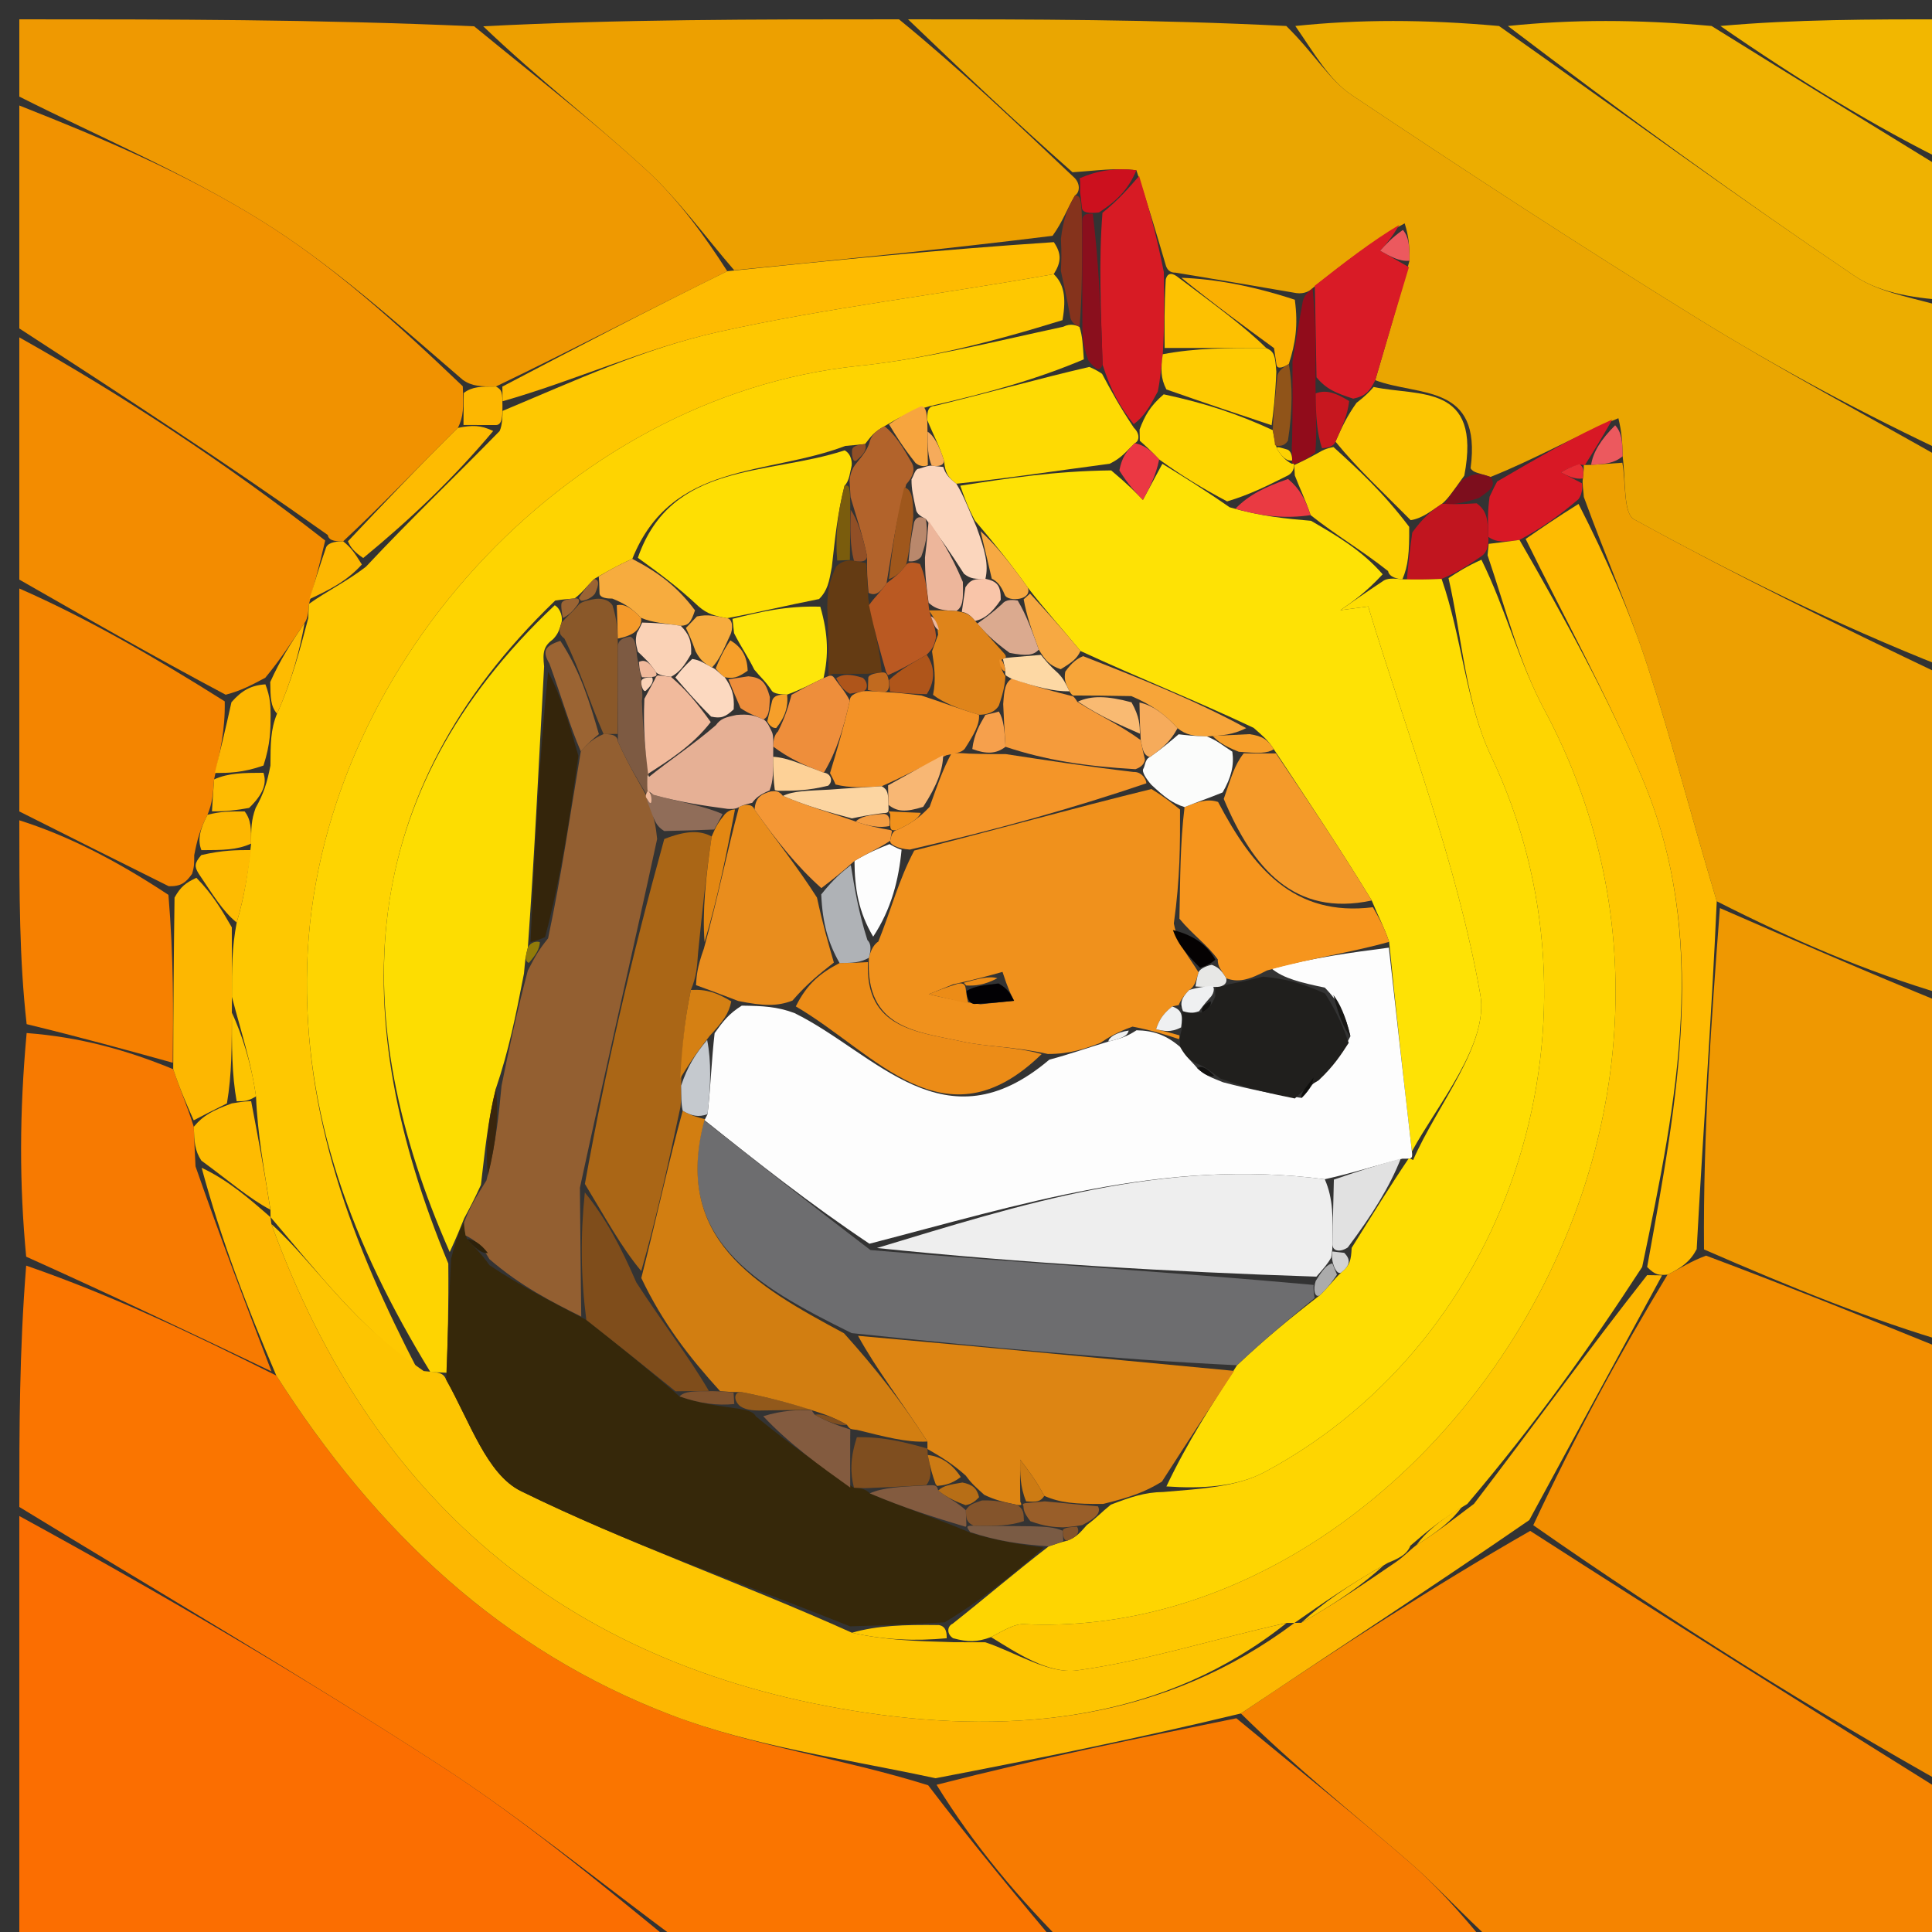 <svg version="1.1" id="Layer_1" xmlns="http://www.w3.org/2000/svg" xmlns:xlink="http://www.w3.org/1999/xlink" x="0px" y="0px"
	 width="100%" viewBox="0 0 100 100" enable-background="new 0 0 100 100" xml:space="preserve">
<rect x="0" y="0" width="100" height="100" fill="#333333" stroke="none"/>
<path fill="#FA7500" opacity="1" stroke="none" 
	d="
M55,101 
	C48.646,101 42.291,101 35.42,100.654 
	C30.868,97.311 26.977,94.088 22.764,91.364 
	C15.617,86.743 8.265,82.438 1,78 
	C1,73.975 1,69.951 1.355,65.508 
	C5.824,67.055 9.938,69.019 14.302,71.199 
	C19.473,79.315 26.024,85.453 34.757,88.777 
	C38.975,90.382 43.568,91.001 48.043,92.406 
	C50.397,95.497 52.698,98.248 55,101 
z"/>
<path fill="#EAA601" opacity="1" stroke="none" 
	d="
M47,1 
	C53.354,1 59.709,1 66.578,1.345 
	C68.04,2.782 68.806,4.144 69.965,4.919 
	C75.864,8.863 81.81,12.744 87.848,16.472 
	C92.143,19.124 96.61,21.501 101,24 
	C101,27.361 101,30.723 100.624,34.533 
	C95.008,32.313 89.733,29.711 84.582,26.882 
	C84.014,26.57 84.158,24.959 83.987,23.616 
	C83.972,22.836 83.944,22.39 83.768,21.647 
	C81.578,22.54 79.536,23.731 77.149,24.687 
	C76.528,24.466 76.251,24.478 76.118,24.233 
	C76.707,19.826 73.441,20.533 71.183,19.679 
	C71.819,17.495 72.371,15.663 72.954,13.497 
	C72.956,12.716 72.926,12.269 72.706,11.561 
	C71.029,12.463 69.542,13.624 67.936,14.916 
	C67.818,15.046 67.521,15.227 67.103,15.171 
	C64.78,14.778 62.875,14.443 60.835,14.111 
	C60.7,14.114 60.431,14.085 60.333,13.702 
	C59.81,11.915 59.385,10.511 58.819,8.813 
	C57.73,8.676 56.782,8.833 55.513,8.916 
	C52.461,6.227 49.73,3.614 47,1 
z"/>
<path fill="#F58400" opacity="1" stroke="none" 
	d="
M101,93 
	C101,95.63 101,98.259 101,101 
	C93.313,101 85.625,101 77.422,100.654 
	C75.571,98.974 74.309,97.554 72.883,96.324 
	C69.967,93.807 66.962,91.393 64.228,88.689 
	C69.308,85.286 74.153,82.13 79.203,79.239 
	C86.606,84.002 93.803,88.501 101,93 
z"/>
<path fill="#FB6E01" opacity="1" stroke="none" 
	d="
M1,78.469 
	C8.265,82.438 15.617,86.743 22.764,91.364 
	C26.977,94.088 30.868,97.311 34.952,100.654 
	C23.754,101 12.509,101 1,101 
	C1,93.648 1,86.293 1,78.469 
z"/>
<path fill="#F28E00" opacity="1" stroke="none" 
	d="
M101,92.531 
	C93.803,88.501 86.606,84.002 79.362,78.944 
	C81.553,74.26 83.791,70.137 86.312,65.975 
	C87.039,65.617 87.484,65.298 88.307,64.992 
	C92.79,66.671 96.895,68.335 101,70 
	C101,77.354 101,84.709 101,92.531 
z"/>
<path fill="#EF9901" opacity="1" stroke="none" 
	d="
M1,5 
	C1,3.688 1,2.376 1,1 
	C8.687,1 16.375,1 24.542,1.361 
	C27.839,4.064 30.746,6.307 33.439,8.784 
	C35.127,10.336 36.491,12.24 37.643,14.037 
	C33.524,16.062 29.763,18.035 25.668,20.006 
	C24.892,20.005 24.448,20.007 23.955,19.662 
	C20.456,16.655 17.189,13.699 13.506,11.411 
	C9.54,8.948 5.185,7.11 1,5 
z"/>
<path fill="#F19200" opacity="1" stroke="none" 
	d="
M1,5.461 
	C5.185,7.11 9.54,8.948 13.506,11.411 
	C17.189,13.699 20.456,16.655 23.954,19.993 
	C23.998,21.112 23.994,21.554 23.7,22.149 
	C21.61,24.206 19.81,26.111 17.762,28.019 
	C17.513,28.021 17.016,28.038 16.966,27.691 
	C11.61,23.896 6.305,20.448 1,17 
	C1,13.307 1,9.614 1,5.461 
z"/>
<path fill="#EDA001" opacity="1" stroke="none" 
	d="
M83.973,23.951 
	C84.158,24.959 84.014,26.57 84.582,26.882 
	C89.733,29.711 95.008,32.313 100.624,34.991 
	C101,40.355 101,45.71 100.645,51.487 
	C96.535,50.274 92.778,48.638 88.859,46.65 
	C87.575,42.379 86.558,38.427 85.301,34.552 
	C84.356,31.636 83.103,28.821 81.979,25.722 
	C81.97,25.483 81.882,25.014 81.93,24.765 
	C81.978,24.348 81.977,24.179 81.978,24.038 
	C81.979,24.066 82.033,24.075 82.357,24.061 
	C83.111,24.015 83.542,23.983 83.973,23.951 
z"/>
<path fill="#EDA000" opacity="1" stroke="none" 
	d="
M38.001,13.986 
	C36.491,12.24 35.127,10.336 33.439,8.784 
	C30.746,6.307 27.839,4.064 25.011,1.361 
	C32.021,1 39.042,1 46.531,1 
	C49.73,3.614 52.461,6.227 55.561,9.154 
	C55.931,9.467 55.903,9.953 55.642,10.114 
	C55.203,10.86 55.025,11.445 54.48,12.206 
	C48.742,12.916 43.372,13.451 38.001,13.986 
z"/>
<path fill="#ECAD00" opacity="1" stroke="none" 
	d="
M101,23.556 
	C96.61,21.501 92.143,19.124 87.848,16.472 
	C81.81,12.744 75.864,8.863 69.965,4.919 
	C68.806,4.144 68.04,2.782 67.046,1.345 
	C70.361,1 73.723,1 77.59,1.346 
	C84.05,5.908 89.949,10.204 95.995,14.283 
	C97.407,15.235 99.318,15.447 101,16 
	C101,18.371 101,20.741 101,23.556 
z"/>
<path fill="#EF9801" opacity="1" stroke="none" 
	d="
M89.022,47.002 
	C92.778,48.638 96.535,50.274 100.645,51.955 
	C101,57.688 101,63.376 101,69.532 
	C96.895,68.335 92.79,66.671 88.199,64.67 
	C88.149,58.556 88.586,52.779 89.022,47.002 
z"/>
<path fill="#F77B01" opacity="1" stroke="none" 
	d="
M63.994,88.937 
	C66.962,91.393 69.967,93.807 72.883,96.324 
	C74.309,97.554 75.571,98.974 76.954,100.654 
	C69.979,101 62.958,101 55.469,101 
	C52.698,98.248 50.397,95.497 48.476,92.38 
	C53.902,90.989 58.948,89.963 63.994,88.937 
z"/>
<path fill="#F38C00" opacity="1" stroke="none" 
	d="
M1,17.463 
	C6.305,20.448 11.61,23.896 16.831,27.978 
	C16.505,29.412 16.262,30.211 15.995,31.255 
	C15.972,31.5 15.956,31.993 15.768,32.236 
	C15.048,33.306 14.515,34.132 13.732,35.08 
	C12.997,35.469 12.513,35.737 11.681,35.959 
	C7.888,33.942 4.444,31.971 1,30 
	C1,25.975 1,21.951 1,17.463 
z"/>
<path fill="#EFB201" opacity="1" stroke="none" 
	d="
M101,15.562 
	C99.318,15.447 97.407,15.235 95.995,14.283 
	C89.949,10.204 84.05,5.908 78.048,1.346 
	C81.361,1 84.723,1 88.59,1.345 
	C93.064,4.127 97.032,6.563 101,9 
	C101,11.042 101,13.083 101,15.562 
z"/>
<path fill="#F77A01" opacity="1" stroke="none" 
	d="
M14.052,70.983 
	C9.938,69.019 5.824,67.055 1.355,65.045 
	C1,61.307 1,57.614 1.379,53.47 
	C4.153,53.682 6.547,54.345 8.966,55.342 
	C9.337,56.447 9.682,57.217 10.03,58.323 
	C10.057,59.106 10.081,59.553 10.12,60.372 
	C11.441,64.157 12.746,67.57 14.052,70.983 
z"/>
<path fill="#F48500" opacity="1" stroke="none" 
	d="
M1,30.461 
	C4.444,31.971 7.888,33.942 11.632,36.302 
	C11.66,37.797 11.389,38.904 11.082,40.341 
	C11.022,41.112 10.997,41.554 10.74,42.173 
	C10.359,42.903 10.209,43.455 10.053,44.261 
	C10.053,44.685 10.059,44.855 9.94,45.232 
	C9.611,45.697 9.355,45.887 8.733,45.87 
	C5.944,44.486 3.472,43.243 1,42 
	C1,38.307 1,34.614 1,30.461 
z"/>
<path fill="#F68000" opacity="1" stroke="none" 
	d="
M1,42.458 
	C3.472,43.243 5.944,44.486 8.718,46.318 
	C8.993,49.608 8.967,52.308 8.941,55.007 
	C6.547,54.345 4.153,53.682 1.379,53.01 
	C1,49.639 1,46.277 1,42.458 
z"/>
<path fill="#F2B700" opacity="1" stroke="none" 
	d="
M101,8.505 
	C97.032,6.563 93.064,4.127 89.048,1.345 
	C92.9,1 96.799,1 101,1 
	C101,3.329 101,5.67 101,8.505 
z"/>
<path fill="#FDB701" opacity="1" stroke="none" 
	d="
M14.302,71.199 
	C12.746,67.57 11.441,64.157 10.437,60.444 
	C11.825,61.097 12.911,62.049 13.999,63.001 
	C14,63 14.004,62.998 14.048,63.357 
	C19.407,78.113 29.845,86.427 44.842,88.652 
	C52.607,89.804 60.341,88.999 67.001,84.001 
	C67,84 67.002,84.002 67.353,83.996 
	C69.137,82.993 70.569,81.997 72.21,80.881 
	C72.682,80.561 72.876,80.309 73.32,79.968 
	C74.425,79.288 75.212,78.644 76.294,77.837 
	C79.392,73.782 82.195,69.89 85.255,66.001 
	C85.685,66.007 85.857,66.01 86.029,66.013 
	C83.791,70.137 81.553,74.26 79.156,78.679 
	C74.153,82.13 69.308,85.286 64.228,88.689 
	C58.948,89.963 53.902,90.989 48.424,92.041 
	C43.568,91.001 38.975,90.382 34.757,88.777 
	C26.024,85.453 19.473,79.315 14.302,71.199 
z"/>
<path fill="#FCC602" opacity="1" stroke="none" 
	d="
M71.1,20.03 
	C73.441,20.533 76.707,19.826 75.792,24.617 
	C75.132,25.538 74.943,25.816 74.643,26.072 
	C74.08,26.438 73.629,26.828 73.017,26.924 
	C71.579,25.468 70.301,24.304 69.124,22.859 
	C69.484,22.043 69.745,21.509 70.214,20.851 
	C70.661,20.507 70.887,20.275 71.1,20.03 
z"/>
<path fill="#D91B26" opacity="1" stroke="none" 
	d="
M71.183,19.679 
	C70.887,20.275 70.661,20.507 70.042,20.635 
	C69.157,20.346 68.654,20.151 68.142,19.529 
	C68.108,17.664 68.081,16.225 68.055,14.786 
	C69.542,13.624 71.029,12.463 72.424,11.641 
	C72.033,12.312 71.735,12.645 71.437,12.977 
	C71.933,13.261 72.428,13.546 72.924,13.83 
	C72.371,15.663 71.819,17.495 71.183,19.679 
z"/>
<path fill="#D71B24" opacity="1" stroke="none" 
	d="
M58.96,9.108 
	C59.385,10.511 59.81,11.915 60.241,14.087 
	C60.259,15.907 60.271,16.958 60.184,18.336 
	C60.078,19.113 60.071,19.564 59.926,20.267 
	C59.517,21.027 59.247,21.534 58.683,21.952 
	C57.941,21.026 57.492,20.188 57.071,18.879 
	C56.981,15.967 56.863,13.527 57.064,11.015 
	C57.909,10.331 58.435,9.72 58.96,9.108 
z"/>
<path fill="#D81825" opacity="1" stroke="none" 
	d="
M81.882,25.014 
	C81.882,25.014 81.97,25.483 81.696,25.844 
	C80.603,26.769 79.785,27.333 78.649,27.947 
	C77.906,28.049 77.48,28.1 77.035,27.789 
	C77.008,26.947 76.999,26.466 77.101,25.711 
	C77.306,25.266 77.4,25.094 77.494,24.921 
	C79.536,23.731 81.578,22.54 83.452,21.715 
	C82.866,22.745 82.45,23.41 82.033,24.075 
	C82.033,24.075 81.979,24.066 81.751,24.047 
	C81.279,24.169 81.036,24.31 80.794,24.45 
	C81.156,24.638 81.519,24.826 81.882,25.014 
z"/>
<path fill="#FDC101" opacity="1" stroke="none" 
	d="
M60.282,18.01 
	C60.271,16.958 60.259,15.907 60.339,14.47 
	C60.431,14.085 60.7,14.114 61.016,14.381 
	C62.87,15.772 64.407,16.895 65.54,18.013 
	C63.518,18.008 61.9,18.009 60.282,18.01 
z"/>
<path fill="#FAB001" opacity="1" stroke="none" 
	d="
M65.944,18.019 
	C64.407,16.895 62.87,15.772 61.151,14.378 
	C62.875,14.443 64.78,14.778 67.019,15.514 
	C67.201,16.848 67.05,17.782 66.709,18.84 
	C66.519,18.963 66.119,19.169 66.071,18.882 
	C65.997,18.403 65.97,18.211 65.944,18.019 
z"/>
<path fill="#CC101E" opacity="1" stroke="none" 
	d="
M58.819,8.813 
	C58.435,9.72 57.909,10.331 56.884,10.996 
	C56.383,11.05 56.018,11.019 56,10.751 
	C55.956,10.307 55.93,10.13 55.903,9.953 
	C55.903,9.953 55.931,9.467 55.883,9.228 
	C56.782,8.833 57.73,8.676 58.819,8.813 
z"/>
<path fill="#910C1B" opacity="1" stroke="none" 
	d="
M66.898,18.716 
	C67.05,17.782 67.201,16.848 67.437,15.571 
	C67.521,15.227 67.818,15.046 67.936,14.916 
	C68.081,16.225 68.108,17.664 68.09,19.936 
	C68.106,21.579 68.166,22.391 68.079,23.418 
	C67.62,23.78 67.306,23.925 66.975,24.026 
	C66.957,23.981 66.866,24.008 66.879,23.837 
	C66.892,23.665 66.835,23.326 66.877,22.868 
	C66.912,21.179 66.905,19.948 66.898,18.716 
z"/>
<path fill="#EC595E" opacity="1" stroke="none" 
	d="
M72.954,13.497 
	C72.428,13.546 71.933,13.261 71.437,12.977 
	C71.735,12.645 72.033,12.312 72.614,11.901 
	C72.926,12.269 72.956,12.716 72.954,13.497 
z"/>
<path fill="#EC595E" opacity="1" stroke="none" 
	d="
M82.357,24.061 
	C82.45,23.41 82.866,22.745 83.6,22.012 
	C83.944,22.39 83.972,22.836 83.987,23.616 
	C83.542,23.983 83.111,24.015 82.357,24.061 
z"/>
<path fill="#7D0E1D" opacity="1" stroke="none" 
	d="
M77.149,24.687 
	C77.4,25.094 77.306,25.266 76.544,25.778 
	C75.502,26.11 75.128,26.102 74.754,26.095 
	C74.943,25.816 75.132,25.538 75.647,24.875 
	C76.251,24.478 76.528,24.466 77.149,24.687 
z"/>
<path fill="#FEBB01" opacity="1" stroke="none" 
	d="
M78.967,27.896 
	C79.785,27.333 80.603,26.769 81.704,26.083 
	C83.103,28.821 84.356,31.636 85.301,34.552 
	C86.558,38.427 87.575,42.379 88.859,46.65 
	C88.586,52.779 88.149,58.556 87.82,64.656 
	C87.484,65.298 87.039,65.617 86.312,65.975 
	C85.857,66.01 85.685,66.007 85.256,65.581 
	C86.829,56.86 88.488,48.518 84.999,40.271 
	C83.214,36.05 80.992,32.015 78.967,27.896 
z"/>
<path fill="#FEBB01" opacity="1" stroke="none" 
	d="
M37.643,14.037 
	C43.372,13.451 48.742,12.916 54.546,12.534 
	C54.955,13.131 54.933,13.575 54.541,14.189 
	C48.492,15.272 42.758,15.935 37.154,17.187 
	C33.348,18.038 29.726,19.715 26.013,20.769 
	C26.004,20.347 26.003,20.178 26.002,20.009 
	C29.763,18.035 33.524,16.062 37.643,14.037 
z"/>
<path fill="#FDB701" opacity="1" stroke="none" 
	d="
M25.668,20.006 
	C26.003,20.178 26.004,20.347 26.007,21.014 
	C26.01,21.512 26.003,22.002 25.667,22.001 
	C24.885,21.999 24.437,21.998 23.99,21.997 
	C23.994,21.554 23.998,21.112 24.003,20.339 
	C24.448,20.007 24.892,20.005 25.668,20.006 
z"/>
<path fill="#FEBB01" opacity="1" stroke="none" 
	d="
M23.7,22.149 
	C24.437,21.998 24.885,21.999 25.527,22.308 
	C23.484,24.744 21.247,26.872 18.801,28.883 
	C18.331,28.568 18.137,28.318 18.01,28.016 
	C19.81,26.111 21.61,24.206 23.7,22.149 
z"/>
<path fill="#FDB701" opacity="1" stroke="none" 
	d="
M17.762,28.019 
	C18.137,28.318 18.331,28.568 18.73,29.218 
	C17.919,30.117 16.969,30.563 16.019,31.01 
	C16.262,30.211 16.505,29.412 16.882,28.325 
	C17.016,28.038 17.513,28.021 17.762,28.019 
z"/>
<path fill="#E62C34" opacity="1" stroke="none" 
	d="
M81.93,24.765 
	C81.519,24.826 81.156,24.638 80.794,24.45 
	C81.036,24.31 81.279,24.169 81.749,24.02 
	C81.977,24.179 81.978,24.348 81.93,24.765 
z"/>
<path fill="#85331C" opacity="1" stroke="none" 
	d="
M54.91,14.019 
	C54.933,13.575 54.955,13.131 54.913,12.359 
	C55.025,11.445 55.203,10.86 55.642,10.114 
	C55.93,10.13 55.956,10.307 55.996,11.177 
	C56.013,13.578 56.019,15.285 55.876,16.922 
	C55.728,16.85 55.428,16.715 55.391,16.373 
	C55.206,15.36 55.058,14.69 54.91,14.019 
z"/>
<path fill="#FEC801" opacity="1" stroke="none" 
	d="
M54.541,14.189 
	C55.058,14.69 55.206,15.36 54.995,16.571 
	C51.233,17.734 47.853,18.585 44.422,18.941 
	C29.245,20.519 16.365,34.764 15.899,49.937 
	C15.658,57.776 18.282,64.469 21.645,70.955 
	C20.073,69.682 18.807,68.495 17.634,67.221 
	C16.378,65.856 15.21,64.409 14.004,62.998 
	C14.004,62.998 14,63 13.999,62.614 
	C13.665,60.486 13.332,58.743 13.251,56.748 
	C13.003,54.996 12.504,53.498 12.004,51.599 
	C12.001,50.133 12,49.066 12.252,47.751 
	C12.669,46.334 12.832,45.166 12.997,43.665 
	C13,42.888 13.001,42.444 13.232,41.819 
	C13.64,41.091 13.818,40.545 13.998,39.625 
	C14.002,38.503 14.004,37.756 14.339,36.941 
	C15.1,35.247 15.528,33.62 15.956,31.993 
	C15.956,31.993 15.972,31.5 15.995,31.255 
	C16.969,30.563 17.919,30.117 18.939,29.336 
	C21.247,26.872 23.484,24.744 25.862,22.309 
	C26.003,22.002 26.01,21.512 26.016,21.268 
	C29.726,19.715 33.348,18.038 37.154,17.187 
	C42.758,15.935 48.492,15.272 54.541,14.189 
z"/>
<path fill="#FDB701" opacity="1" stroke="none" 
	d="
M14.006,37.008 
	C14.004,37.756 14.002,38.503 13.637,39.625 
	C12.556,40.004 11.837,40.007 11.118,40.011 
	C11.389,38.904 11.66,37.797 11.98,36.347 
	C12.513,35.737 12.997,35.469 13.738,35.422 
	C13.999,36.098 14.003,36.553 14.006,37.008 
z"/>
<path fill="#FEBB01" opacity="1" stroke="none" 
	d="
M14.339,36.941 
	C14.003,36.553 13.999,36.098 13.988,35.301 
	C14.515,34.132 15.048,33.306 15.768,32.236 
	C15.528,33.62 15.1,35.247 14.339,36.941 
z"/>
<path fill="#FDB701" opacity="1" stroke="none" 
	d="
M11.999,48 
	C12,49.066 12.001,50.133 12.002,52.016 
	C12,54.222 12,55.611 11.746,57.112 
	C11.005,57.478 10.516,57.733 10.027,57.987 
	C9.682,57.217 9.337,56.447 8.966,55.342 
	C8.967,52.308 8.993,49.608 9.034,46.459 
	C9.355,45.887 9.611,45.697 10.164,45.434 
	C11.007,46.286 11.503,47.143 11.999,48 
z"/>
<path fill="#FEBB01" opacity="1" stroke="none" 
	d="
M10.03,58.323 
	C10.516,57.733 11.005,57.478 11.997,57.112 
	C12.666,57 12.833,57 13,57 
	C13.332,58.743 13.665,60.486 13.997,62.615 
	C12.911,62.049 11.825,61.097 10.422,60.072 
	C10.081,59.553 10.057,59.106 10.03,58.323 
z"/>
<path fill="#FEBB01" opacity="1" stroke="none" 
	d="
M12.252,47.751 
	C11.503,47.143 11.007,46.286 10.288,45.227 
	C10.059,44.855 10.053,44.685 10.419,44.259 
	C11.526,44.001 12.261,44 12.996,43.998 
	C12.832,45.166 12.669,46.334 12.252,47.751 
z"/>
<path fill="#FEBB01" opacity="1" stroke="none" 
	d="
M11.082,40.341 
	C11.837,40.007 12.556,40.004 13.636,39.999 
	C13.818,40.545 13.64,41.091 12.894,41.818 
	C11.874,41.998 11.423,41.997 10.972,41.995 
	C10.997,41.554 11.022,41.112 11.082,40.341 
z"/>
<path fill="#FDB701" opacity="1" stroke="none" 
	d="
M10.74,42.173 
	C11.423,41.997 11.874,41.998 12.664,42 
	C13.001,42.444 13,42.888 12.997,43.665 
	C12.261,44 11.526,44.001 10.425,44.004 
	C10.209,43.455 10.359,42.903 10.74,42.173 
z"/>
<path fill="#FEC801" opacity="1" stroke="none" 
	d="
M78.649,27.947 
	C80.992,32.015 83.214,36.05 84.999,40.271 
	C88.488,48.518 86.829,56.86 84.998,65.579 
	C82.195,69.89 79.392,73.782 75.946,77.846 
	C74.536,78.68 73.769,79.342 73.002,80.004 
	C72.876,80.309 72.682,80.561 71.845,80.889 
	C69.848,82.011 68.425,83.007 67.002,84.002 
	C67.002,84.002 67,84 66.595,84.002 
	C62.716,84.862 59.278,85.978 55.753,86.458 
	C54.262,86.661 52.59,85.529 51.295,84.736 
	C52.061,84.327 52.54,84.044 53.003,84.066 
	C73.393,85.037 91.679,58.628 79.931,36.731 
	C78.628,34.303 77.947,31.541 76.996,28.738 
	C77.015,28.542 77.054,28.15 77.054,28.15 
	C77.48,28.1 77.906,28.049 78.649,27.947 
z"/>
<path fill="#FDC501" opacity="1" stroke="none" 
	d="
M51,85.004 
	C52.59,85.529 54.262,86.661 55.753,86.458 
	C59.278,85.978 62.716,84.862 66.596,84.003 
	C60.341,88.999 52.607,89.804 44.842,88.652 
	C29.845,86.427 19.407,78.113 14.048,63.357 
	C15.21,64.409 16.378,65.856 17.634,67.221 
	C18.807,68.495 20.073,69.682 21.929,70.966 
	C22.748,71.036 22.937,71.045 23.095,71.414 
	C24.338,73.627 25.202,76.313 26.962,77.178 
	C32.461,79.882 38.297,81.898 44.098,84.511 
	C45.795,84.893 47.398,84.946 49.334,85 
	C50.111,85.002 50.556,85.003 51,85.004 
z"/>
<path fill="#FDC501" opacity="1" stroke="none" 
	d="
M67.353,83.996 
	C68.425,83.007 69.848,82.011 71.636,81.008 
	C70.569,81.997 69.137,82.993 67.353,83.996 
z"/>
<path fill="#FDC501" opacity="1" stroke="none" 
	d="
M73.32,79.968 
	C73.769,79.342 74.536,78.68 75.651,78.008 
	C75.212,78.644 74.425,79.288 73.32,79.968 
z"/>
<path fill="#FDD102" opacity="1" stroke="none" 
	d="
M66.993,24.07 
	C67.306,23.925 67.62,23.78 68.279,23.413 
	C68.625,23.191 69.023,23.141 69.023,23.141 
	C70.301,24.304 71.579,25.468 72.939,27.269 
	C72.953,28.604 72.885,29.3 72.588,29.984 
	C72.358,29.971 71.906,29.883 71.848,29.559 
	C70.479,28.476 69.168,27.716 67.837,26.663 
	C67.556,25.842 67.294,25.315 67.019,24.609 
	C67.005,24.43 66.993,24.07 66.993,24.07 
z"/>
<path fill="#C1151F" opacity="1" stroke="none" 
	d="
M72.817,29.997 
	C72.885,29.3 72.953,28.604 73.099,27.563 
	C73.629,26.828 74.08,26.438 74.643,26.072 
	C75.128,26.102 75.502,26.11 76.433,26.051 
	C76.999,26.466 77.008,26.947 77.035,27.789 
	C77.054,28.15 77.015,28.542 76.697,28.776 
	C75.912,29.314 75.443,29.618 74.617,29.962 
	C73.778,30.001 73.297,29.999 72.817,29.997 
z"/>
<path fill="#C7171F" opacity="1" stroke="none" 
	d="
M69.124,22.859 
	C69.023,23.141 68.625,23.191 68.425,23.197 
	C68.166,22.391 68.106,21.579 68.098,20.362 
	C68.654,20.151 69.157,20.346 69.833,20.758 
	C69.745,21.509 69.484,22.043 69.124,22.859 
z"/>
<path fill="#FEDA03" opacity="1" stroke="none" 
	d="
M57.043,19.35 
	C57.492,20.188 57.941,21.026 58.691,22.145 
	C58.992,22.427 58.996,22.814 58.739,22.938 
	C58.276,23.376 58.069,23.691 57.439,24.003 
	C54.579,24.38 52.141,24.76 49.501,25.037 
	C49.073,24.722 48.915,24.467 48.866,23.858 
	C48.607,23.029 48.307,22.513 48,21.751 
	C47.993,21.505 47.958,21.013 48.382,21.01 
	C51.251,20.311 53.697,19.615 56.384,18.992 
	C56.765,19.16 56.904,19.255 57.043,19.35 
z"/>
<path fill="#FED601" opacity="1" stroke="none" 
	d="
M58.996,22.814 
	C58.996,22.814 58.992,22.427 58.984,22.234 
	C59.247,21.534 59.517,21.027 60.233,20.41 
	C62.392,20.869 64.105,21.44 65.879,22.266 
	C65.959,22.697 65.977,22.871 66.101,23.24 
	C66.379,23.679 66.599,23.87 66.866,24.008 
	C66.866,24.008 66.957,23.981 66.975,24.026 
	C66.993,24.07 67.005,24.43 66.655,24.613 
	C65.475,25.205 64.645,25.614 63.516,25.952 
	C62.2,25.256 61.182,24.631 59.999,23.781 
	C59.554,23.308 59.275,23.061 58.996,22.814 
z"/>
<path fill="#FECB01" opacity="1" stroke="none" 
	d="
M65.818,22.01 
	C64.105,21.44 62.392,20.869 60.371,20.157 
	C60.071,19.564 60.078,19.113 60.184,18.336 
	C61.9,18.009 63.518,18.008 65.54,18.013 
	C65.97,18.211 65.997,18.403 66.062,19.239 
	C66.006,20.592 65.912,21.301 65.818,22.01 
z"/>
<path fill="#8A0F1D" opacity="1" stroke="none" 
	d="
M57.071,18.879 
	C56.904,19.255 56.765,19.16 56.34,18.673 
	C56.044,17.852 56.034,17.422 56.024,16.993 
	C56.019,15.285 56.013,13.578 56.013,11.444 
	C56.018,11.019 56.383,11.05 56.564,11.068 
	C56.863,13.527 56.981,15.967 57.071,18.879 
z"/>
<path fill="#905419" opacity="1" stroke="none" 
	d="
M65.879,22.266 
	C65.912,21.301 66.006,20.592 66.11,19.526 
	C66.119,19.169 66.519,18.963 66.709,18.84 
	C66.905,19.948 66.912,21.179 66.663,22.81 
	C66.407,23.209 65.995,23.046 65.995,23.046 
	C65.977,22.871 65.959,22.697 65.879,22.266 
z"/>
<path fill="#FDD102" opacity="1" stroke="none" 
	d="
M66.101,23.24 
	C65.995,23.046 66.407,23.209 66.621,23.267 
	C66.835,23.326 66.892,23.665 66.879,23.837 
	C66.599,23.87 66.379,23.679 66.101,23.24 
z"/>
<path fill="#FED401" opacity="1" stroke="none" 
	d="
M55.876,16.922 
	C56.034,17.422 56.044,17.852 56.098,18.6 
	C53.697,19.615 51.251,20.311 48.095,21.03 
	C46.928,21.356 46.472,21.659 45.785,22.058 
	C45.252,22.341 45.065,22.607 44.778,22.981 
	C44.566,23.008 44.139,23.047 43.754,23.081 
	C39.692,24.629 34.753,23.872 32.728,28.927 
	C31.958,29.267 31.475,29.552 30.76,29.963 
	C30.339,30.377 30.149,30.666 29.741,30.975 
	C29.521,30.994 29.081,31.028 28.738,31.084 
	C18.296,41.144 17.917,52.658 23.204,65.401 
	C23.225,67.526 23.175,69.29 23.126,71.054 
	C22.937,71.045 22.748,71.036 22.276,71.015 
	C18.282,64.469 15.658,57.776 15.899,49.937 
	C16.365,34.764 29.245,20.519 44.422,18.941 
	C47.853,18.585 51.233,17.734 55.033,16.912 
	C55.428,16.715 55.728,16.85 55.876,16.922 
z"/>
<path fill="#FDC501" opacity="1" stroke="none" 
	d="
M13.251,56.748 
	C12.833,57 12.666,57 12.249,57 
	C12,55.611 12,54.222 12.003,52.416 
	C12.504,53.498 13.003,54.996 13.251,56.748 
z"/>
<path fill="#FED501" opacity="1" stroke="none" 
	d="
M74.975,29.922 
	C75.443,29.618 75.912,29.314 76.679,28.972 
	C77.947,31.541 78.628,34.303 79.931,36.731 
	C91.679,58.628 73.393,85.037 53.003,84.066 
	C52.54,84.044 52.061,84.327 51.295,84.736 
	C50.556,85.003 50.111,85.002 49.335,84.795 
	C49.003,84.59 49.007,84.181 49.313,84.04 
	C51.087,82.634 52.555,81.369 54.283,80.038 
	C54.707,79.902 54.871,79.832 55.256,79.739 
	C55.742,79.55 55.915,79.315 56.26,78.93 
	C56.758,78.566 56.993,78.286 57.5,77.879 
	C58.509,77.494 59.247,77.236 60.217,77.225 
	C62.137,77.06 64.001,76.976 65.482,76.18 
	C78.474,69.199 83.557,52.552 77.187,39.157 
	C75.857,36.36 75.682,33.014 74.975,29.922 
z"/>
<path fill="#36280A" opacity="1" stroke="none" 
	d="
M54.024,80.104 
	C52.555,81.369 51.087,82.634 48.899,83.971 
	C46.788,84.089 45.395,84.135 44.003,84.181 
	C38.297,81.898 32.461,79.882 26.962,77.178 
	C25.202,76.313 24.338,73.627 23.095,71.414 
	C23.175,69.29 23.225,67.526 23.348,65.166 
	C23.623,64.065 23.825,63.56 24.02,63.281 
	C24.013,63.506 24.097,63.948 24.18,64.139 
	C24.592,64.608 24.921,64.888 25.331,65.485 
	C26.97,66.583 28.528,67.365 30.347,68.319 
	C32.06,69.666 33.512,70.84 35.172,72.28 
	C36.26,72.654 37.139,72.761 38.256,72.92 
	C38.493,72.972 38.976,73.013 39.121,73.308 
	C40.846,74.734 42.427,75.865 44.201,77.005 
	C44.394,77.013 44.78,77.028 45.021,77.297 
	C46.83,78.06 48.398,78.554 50.202,79.324 
	C51.633,79.769 52.828,79.936 54.024,80.104 
z"/>
<path fill="#FEC801" opacity="1" stroke="none" 
	d="
M44.098,84.511 
	C45.395,84.135 46.788,84.089 48.594,84.112 
	C49.007,84.181 49.003,84.59 49.002,84.795 
	C47.398,84.946 45.795,84.893 44.098,84.511 
z"/>
<path fill="#FEE205" opacity="1" stroke="none" 
	d="
M60.164,24.006 
	C61.182,24.631 62.2,25.256 63.647,26.258 
	C65.336,26.742 66.596,26.849 67.857,26.956 
	C69.168,27.716 70.479,28.476 71.566,29.725 
	C70.688,30.671 70.032,31.128 69.377,31.584 
	C69.857,31.519 70.337,31.455 70.817,31.39 
	C72.843,38.068 75.408,44.65 76.619,51.472 
	C77.075,54.043 74.394,57.171 73.079,59.599 
	C72.639,55.785 72.263,52.418 71.902,48.75 
	C71.631,47.953 71.346,47.455 71.001,46.61 
	C69.309,43.84 67.677,41.419 65.933,38.781 
	C65.624,38.295 65.369,38.101 64.887,37.673 
	C61.834,36.23 58.95,35.096 55.924,33.694 
	C54.96,32.524 54.138,31.624 53.198,30.414 
	C52.274,29.118 51.467,28.13 50.459,26.942 
	C50.073,26.207 49.888,25.673 49.703,25.139 
	C52.141,24.76 54.579,24.38 57.515,24.348 
	C58.395,25.088 58.776,25.481 59.157,25.875 
	C59.493,25.252 59.828,24.629 60.164,24.006 
z"/>
<path fill="#FEDD02" opacity="1" stroke="none" 
	d="
M73.143,60.045 
	C74.394,57.171 77.075,54.043 76.619,51.472 
	C75.408,44.65 72.843,38.068 70.817,31.39 
	C70.337,31.455 69.857,31.519 69.377,31.584 
	C70.032,31.128 70.688,30.671 71.624,30.049 
	C71.906,29.883 72.358,29.971 72.588,29.984 
	C73.297,29.999 73.778,30.001 74.617,29.962 
	C75.682,33.014 75.857,36.36 77.187,39.157 
	C83.557,52.552 78.474,69.199 65.482,76.18 
	C64.001,76.976 62.137,77.06 60.373,76.937 
	C61.49,74.586 62.686,72.772 64.028,70.665 
	C65.464,69.31 66.754,68.247 68.302,67.052 
	C68.774,66.603 68.987,66.287 69.414,65.87 
	C69.882,65.501 69.932,65.2 69.962,64.589 
	C71.044,62.856 71.942,61.4 72.921,59.952 
	C73.002,59.959 73.143,60.045 73.143,60.045 
z"/>
<path fill="#EA3A42" opacity="1" stroke="none" 
	d="
M67.837,26.663 
	C66.596,26.849 65.336,26.742 63.945,26.329 
	C64.645,25.614 65.475,25.205 66.669,24.792 
	C67.294,25.315 67.556,25.842 67.837,26.663 
z"/>
<path fill="#FBD6BD" opacity="1" stroke="none" 
	d="
M49.501,25.037 
	C49.888,25.673 50.073,26.207 50.55,27.292 
	C51.007,28.546 51.17,29.249 51.006,29.959 
	C50.461,29.969 50.244,29.971 49.896,29.699 
	C49.198,28.604 48.631,27.783 47.92,26.866 
	C47.776,26.77 47.451,26.651 47.41,26.365 
	C47.272,25.707 47.174,25.335 47.18,24.807 
	C47.283,24.65 47.362,24.284 47.537,24.262 
	C47.711,24.24 48.025,24.081 48.225,24.105 
	C48.425,24.13 48.825,24.17 48.825,24.17 
	C48.915,24.467 49.073,24.722 49.501,25.037 
z"/>
<path fill="#EB3843" opacity="1" stroke="none" 
	d="
M59.999,23.781 
	C59.828,24.629 59.493,25.252 59.157,25.875 
	C58.776,25.481 58.395,25.088 57.938,24.35 
	C58.069,23.691 58.276,23.376 58.739,22.938 
	C59.275,23.061 59.554,23.308 59.999,23.781 
z"/>
<path fill="#F7A53E" opacity="1" stroke="none" 
	d="
M48.025,24.081 
	C48.025,24.081 47.711,24.24 47.383,23.958 
	C46.708,23.105 46.362,22.533 46.016,21.962 
	C46.472,21.659 46.928,21.356 47.671,21.033 
	C47.958,21.013 47.993,21.505 48.003,22.098 
	C48.016,23.154 48.021,23.617 48.025,24.081 
z"/>
<path fill="#F6AB5B" opacity="1" stroke="none" 
	d="
M48.225,24.105 
	C48.021,23.617 48.016,23.154 48.01,22.344 
	C48.307,22.513 48.607,23.029 48.866,23.858 
	C48.825,24.17 48.425,24.13 48.225,24.105 
z"/>
<path fill="#FDDD01" opacity="1" stroke="none" 
	d="
M24.028,63.056 
	C23.825,63.56 23.623,64.065 23.277,64.805 
	C17.917,52.658 18.296,41.144 28.714,31.327 
	C29.032,31.513 29.137,31.99 29.061,32.233 
	C28.937,32.639 28.889,32.802 28.631,33.082 
	C28.144,33.445 28.079,33.738 28.163,34.498 
	C27.885,39.53 27.671,44.143 27.321,49.049 
	C27.181,49.558 27.179,49.774 27.121,50.388 
	C26.696,52.591 26.327,54.396 25.671,56.331 
	C25.246,57.993 25.109,59.526 24.892,61.33 
	C24.55,62.086 24.289,62.571 24.028,63.056 
z"/>
<path fill="#FEDF03" opacity="1" stroke="none" 
	d="
M33.015,28.871 
	C34.753,23.872 39.692,24.629 43.721,23.31 
	C44.075,23.505 44.128,23.965 44.063,24.19 
	C43.997,24.414 43.972,24.882 43.712,25.143 
	C43.341,26.612 43.229,27.82 43.054,29.358 
	C42.912,30.126 42.834,30.565 42.396,31.005 
	C40.661,31.348 39.287,31.689 37.633,31.998 
	C36.99,31.878 36.626,31.79 36.162,31.389 
	C35.047,30.341 34.031,29.606 33.015,28.871 
z"/>
<path fill="#B2632B" opacity="1" stroke="none" 
	d="
M43.972,24.882 
	C43.972,24.882 43.997,24.414 44.254,24.067 
	C44.727,23.5 44.887,23.244 44.991,22.954 
	C45.065,22.607 45.252,22.341 45.785,22.058 
	C46.362,22.533 46.708,23.105 47.208,23.98 
	C47.362,24.284 47.283,24.65 46.907,25.066 
	C46.357,26.98 46.182,28.478 45.887,30.19 
	C45.562,30.671 45.304,30.867 44.958,30.685 
	C44.893,29.968 44.862,29.559 44.882,28.802 
	C44.638,27.642 44.342,26.828 44.025,25.731 
	C43.994,25.26 43.983,25.071 43.972,24.882 
z"/>
<path fill="#F7AC3E" opacity="1" stroke="none" 
	d="
M32.728,28.927 
	C34.031,29.606 35.047,30.341 35.973,31.592 
	C35.757,32.24 35.63,32.372 35.238,32.391 
	C34.394,32.26 33.816,32.242 33.177,31.98 
	C32.718,31.485 32.318,31.233 31.694,30.983 
	C31.47,30.984 31.022,30.965 31.031,30.682 
	C31.024,30.213 31.008,30.025 30.992,29.837 
	C31.475,29.552 31.958,29.267 32.728,28.927 
z"/>
<path fill="#914F26" opacity="1" stroke="none" 
	d="
M44.778,22.981 
	C44.887,23.244 44.727,23.5 44.319,23.842 
	C44.128,23.965 44.075,23.505 44.107,23.276 
	C44.139,23.047 44.566,23.008 44.778,22.981 
z"/>
<path fill="#9B6433" opacity="1" stroke="none" 
	d="
M30.76,29.963 
	C31.008,30.025 31.024,30.213 30.799,30.722 
	C30.558,31.044 30.094,31.126 30.061,31.083 
	C30.028,31.04 29.96,30.955 29.96,30.955 
	C30.149,30.666 30.339,30.377 30.76,29.963 
z"/>
<path fill="#9B6433" opacity="1" stroke="none" 
	d="
M29.137,31.99 
	C29.137,31.99 29.032,31.513 29.056,31.27 
	C29.081,31.028 29.521,30.994 29.741,30.975 
	C29.96,30.955 30.028,31.04 29.926,31.252 
	C29.627,31.682 29.398,31.857 29.137,31.99 
z"/>
<path fill="#DD8513" opacity="1" stroke="none" 
	d="
M63.881,70.957 
	C62.686,72.772 61.49,74.586 60.14,76.689 
	C59.247,77.236 58.509,77.494 57.104,77.842 
	C55.651,77.857 54.865,77.783 54.053,77.426 
	C53.618,76.613 53.209,76.081 52.801,75.55 
	C52.797,76.246 52.793,76.942 52.812,77.728 
	C52.835,77.818 52.972,77.944 52.657,77.893 
	C51.926,77.742 51.511,77.642 50.946,77.373 
	C50.561,77.016 50.32,76.835 49.99,76.379 
	C49.271,75.732 48.635,75.366 48,74.998 
	C48.001,74.995 48.012,74.979 48.003,74.614 
	C46.667,72.548 45.34,70.847 44.412,69.141 
	C51.168,69.743 57.524,70.35 63.881,70.957 
z"/>
<path fill="#7A5B44" opacity="1" stroke="none" 
	d="
M54.283,80.038 
	C52.828,79.936 51.633,79.769 50.215,79.301 
	C49.993,79.002 50.021,78.96 50.394,78.971 
	C51.513,78.985 52.259,78.988 53.339,78.998 
	C54.117,79.022 54.561,79.039 55.01,79.233 
	C55.015,79.409 55.036,79.762 55.036,79.762 
	C54.871,79.832 54.707,79.902 54.283,80.038 
z"/>
<path fill="#995E29" opacity="1" stroke="none" 
	d="
M55.006,79.056 
	C54.561,79.039 54.117,79.022 53.332,78.737 
	C52.985,78.293 52.978,78.118 52.972,77.944 
	C52.972,77.944 52.835,77.818 53.133,77.797 
	C53.647,77.754 53.863,77.731 54.079,77.709 
	C54.865,77.783 55.651,77.857 56.833,77.969 
	C56.993,78.286 56.758,78.566 56.012,78.94 
	C55.501,79.033 55.006,79.056 55.006,79.056 
z"/>
<path fill="#84542B" opacity="1" stroke="none" 
	d="
M55.01,79.233 
	C55.006,79.056 55.501,79.033 55.749,79.023 
	C55.915,79.315 55.742,79.55 55.256,79.739 
	C55.036,79.762 55.015,79.409 55.01,79.233 
z"/>
<path fill="#935F31" opacity="1" stroke="none" 
	d="
M25.959,56.202 
	C26.327,54.396 26.696,52.591 27.32,50.237 
	C27.75,49.404 27.923,49.119 28.369,48.57 
	C29.073,45.245 29.506,42.185 30.063,38.892 
	C30.458,38.439 30.729,38.219 31.241,37.997 
	C31.483,37.994 31.968,37.988 31.982,38.377 
	C32.579,39.699 33.163,40.633 33.671,41.564 
	C33.596,41.561 33.554,41.418 33.683,41.813 
	C33.878,42.476 33.945,42.745 34.013,43.426 
	C32.681,49.571 31.35,55.305 30.016,61.479 
	C30.037,63.995 30.061,66.071 30.085,68.146 
	C28.528,67.365 26.97,66.583 25.333,65.174 
	C24.868,64.347 24.483,64.148 24.097,63.948 
	C24.097,63.948 24.013,63.506 24.02,63.281 
	C24.289,62.571 24.55,62.086 25.178,61.098 
	C25.683,59.13 25.821,57.666 25.959,56.202 
z"/>
<path fill="#7F4D1B" opacity="1" stroke="none" 
	d="
M30.347,68.319 
	C30.061,66.071 30.037,63.995 30.271,61.721 
	C31.33,63.019 32.131,64.517 32.935,66.376 
	C34.304,68.488 35.669,70.238 36.689,71.992 
	C35.884,72.002 35.424,72.008 34.964,72.013 
	C33.512,70.84 32.06,69.666 30.347,68.319 
z"/>
<path fill="#835B3F" opacity="1" stroke="none" 
	d="
M44.008,76.996 
	C42.427,75.865 40.846,74.734 39.505,73.303 
	C40.509,72.991 41.274,72.98 42.029,72.986 
	C42.019,73.003 41.988,72.983 42.169,73.223 
	C42.911,73.639 43.471,73.814 44.018,73.993 
	C44.005,73.997 44.017,73.966 44.007,74.346 
	C44.001,75.482 44.004,76.239 44.008,76.996 
z"/>
<path fill="#7F4E1F" opacity="1" stroke="none" 
	d="
M44.201,77.005 
	C44.004,76.239 44.001,75.482 44.35,74.391 
	C45.806,74.364 46.909,74.672 48.012,74.979 
	C48.012,74.979 48.001,74.995 48.021,75.309 
	C48.161,76.019 48.28,76.416 47.951,76.865 
	C46.595,76.954 45.687,76.991 44.78,77.028 
	C44.78,77.028 44.394,77.013 44.201,77.005 
z"/>
<path fill="#835B3F" opacity="1" stroke="none" 
	d="
M45.021,77.297 
	C45.687,76.991 46.595,76.954 47.984,76.882 
	C48.466,76.846 48.5,76.911 48.56,77.148 
	C49.073,77.559 49.526,77.733 49.991,78.17 
	C50.009,78.609 50.015,78.784 50.021,78.96 
	C50.021,78.96 49.993,79.002 49.98,79.025 
	C48.398,78.554 46.83,78.06 45.021,77.297 
z"/>
<path fill="#92591B" opacity="1" stroke="none" 
	d="
M42.038,72.969 
	C41.274,72.98 40.509,72.991 39.36,73.007 
	C38.976,73.013 38.493,72.972 38.243,72.723 
	C37.993,72.475 37.971,72.079 38.338,72.045 
	C39.815,72.33 40.927,72.65 42.038,72.969 
z"/>
<path fill="#80532E" opacity="1" stroke="none" 
	d="
M37.971,72.079 
	C37.971,72.079 37.993,72.475 38.006,72.672 
	C37.139,72.761 36.26,72.654 35.172,72.28 
	C35.424,72.008 35.884,72.002 36.924,72.006 
	C37.504,72.017 37.971,72.079 37.971,72.079 
z"/>
<path fill="#2D2109" opacity="1" stroke="none" 
	d="
M24.18,64.139 
	C24.483,64.148 24.868,64.347 25.252,64.857 
	C24.921,64.888 24.592,64.608 24.18,64.139 
z"/>
<path fill="#FDFDFD" opacity="1" stroke="none" 
	d="
M71.887,49.05 
	C72.263,52.418 72.639,55.785 73.079,59.599 
	C73.143,60.045 73.002,59.959 72.586,59.974 
	C71.127,60.345 70.084,60.701 68.57,61.037 
	C60.204,59.946 52.807,62.359 45.001,64.375 
	C41.924,62.316 39.184,60.151 36.462,57.976 
	C36.479,57.967 36.486,57.927 36.623,57.67 
	C36.791,56.173 36.822,54.932 36.989,53.476 
	C37.425,52.864 37.727,52.467 38.394,52.052 
	C39.488,52.066 40.217,52.1 41.12,52.435 
	C45.349,54.517 48.878,59.459 54.313,54.848 
	C55.401,54.558 56.171,54.272 57.373,53.911 
	C58.079,53.735 58.352,53.633 58.825,53.327 
	C59.692,53.344 60.359,53.565 61.096,54.2 
	C61.409,54.753 61.651,54.893 61.973,55.29 
	C62.361,55.654 62.668,55.761 63.311,56.02 
	C64.771,56.401 65.896,56.629 67.37,56.827 
	C67.85,56.366 67.98,55.935 68.374,55.649 
	C69.029,55.188 69.419,54.583 69.897,53.638 
	C69.659,52.598 69.332,51.899 68.574,51.121 
	C67.301,50.849 66.46,50.653 65.824,50.138 
	C67.981,49.562 69.934,49.306 71.887,49.05 
z"/>
<path fill="#F6951D" opacity="1" stroke="none" 
	d="
M71.902,48.75 
	C69.934,49.306 67.981,49.562 65.573,50.233 
	C64.595,50.751 64.073,50.855 63.468,50.635 
	C63.205,50.181 63.025,50.051 63.031,49.656 
	C62.479,48.891 61.74,48.392 61.047,47.553 
	C61.088,45.443 61.083,43.673 61.312,41.775 
	C62.027,41.489 62.509,41.331 63.048,41.509 
	C64.855,44.952 66.986,47.466 71.06,46.958 
	C71.346,47.455 71.631,47.953 71.902,48.75 
z"/>
<path fill="#F49A2A" opacity="1" stroke="none" 
	d="
M71.001,46.61 
	C66.986,47.466 64.855,44.952 63.341,41.352 
	C63.731,40.237 63.886,39.613 64.374,38.993 
	C65.153,38.997 65.599,38.997 66.044,38.998 
	C67.677,41.419 69.309,43.84 71.001,46.61 
z"/>
<path fill="#F7A539" opacity="1" stroke="none" 
	d="
M56.065,33.963 
	C58.95,35.096 61.834,36.23 64.504,37.689 
	C63.78,38.041 63.27,38.067 62.467,38.118 
	C61.784,38.097 61.395,38.052 60.951,37.691 
	C60.254,36.931 59.612,36.486 58.559,36.03 
	C57.311,36.009 56.475,35.999 55.605,35.999 
	C55.572,36.009 55.508,36.032 55.354,35.782 
	C55.137,35.347 55.073,35.162 55.138,34.764 
	C55.483,34.287 55.749,34.091 56.065,33.963 
z"/>
<path fill="#F7A942" opacity="1" stroke="none" 
	d="
M55.924,33.694 
	C55.749,34.091 55.483,34.287 54.904,34.638 
	C54.32,34.448 54.099,34.172 53.767,33.622 
	C53.396,32.606 53.137,31.864 52.985,31.021 
	C53.094,30.92 53.315,30.723 53.315,30.723 
	C54.138,31.624 54.96,32.524 55.924,33.694 
z"/>
<path fill="#F7A942" opacity="1" stroke="none" 
	d="
M51.334,29.952 
	C51.17,29.249 51.007,28.546 50.751,27.492 
	C51.467,28.13 52.274,29.118 53.198,30.414 
	C53.315,30.723 53.094,30.92 52.788,30.985 
	C52.482,31.05 52.082,30.995 52.006,30.787 
	C51.806,30.298 51.608,30.089 51.334,29.952 
z"/>
<path fill="#F69F2A" opacity="1" stroke="none" 
	d="
M62.76,38.093 
	C63.27,38.067 63.78,38.041 64.673,37.999 
	C65.369,38.101 65.624,38.295 65.933,38.781 
	C65.599,38.997 65.153,38.997 64.118,38.91 
	C63.273,38.58 63.016,38.336 62.76,38.093 
z"/>
<path fill="#6D6D6F" opacity="1" stroke="none" 
	d="
M36.445,57.986 
	C39.184,60.151 41.924,62.316 45.053,64.703 
	C52.972,65.377 60.502,65.828 67.995,66.507 
	C67.958,66.733 68.044,67.184 68.044,67.184 
	C66.754,68.247 65.464,69.31 64.028,70.665 
	C57.524,70.35 51.168,69.743 44.083,69.002 
	C39.043,66.517 34.832,64.1 36.445,57.986 
z"/>
<path fill="#E1E1E1" opacity="1" stroke="none" 
	d="
M69.041,61.056 
	C70.084,60.701 71.127,60.345 72.505,59.967 
	C71.942,61.4 71.044,62.856 69.76,64.569 
	C69.373,64.827 68.97,64.775 68.968,64.407 
	C68.991,63.044 69.016,62.05 69.041,61.056 
z"/>
<path fill="#ABABAB" opacity="1" stroke="none" 
	d="
M69.201,65.972 
	C68.987,66.287 68.774,66.603 68.302,67.052 
	C68.044,67.184 67.958,66.733 68.1,66.306 
	C68.485,65.676 68.701,65.449 68.963,65.391 
	C69.035,65.587 69.201,65.972 69.201,65.972 
z"/>
<path fill="#D3D3D3" opacity="1" stroke="none" 
	d="
M68.97,64.775 
	C68.97,64.775 69.373,64.827 69.576,64.846 
	C69.932,65.2 69.882,65.501 69.414,65.87 
	C69.201,65.972 69.035,65.587 68.972,65.288 
	C68.909,64.988 68.97,64.775 68.97,64.775 
z"/>
<path fill="#EDB69B" opacity="1" stroke="none" 
	d="
M48.064,26.961 
	C48.631,27.783 49.198,28.604 49.838,30.124 
	C49.868,31.105 49.825,31.388 49.508,31.629 
	C48.86,31.587 48.488,31.588 48.064,31.196 
	C47.945,30.285 47.877,29.765 47.876,28.867 
	C47.983,27.98 48.024,27.471 48.064,26.961 
z"/>
<path fill="#9F571C" opacity="1" stroke="none" 
	d="
M46.008,29.976 
	C46.182,28.478 46.357,26.98 46.804,25.222 
	C47.174,25.335 47.272,25.707 47.271,26.75 
	C47.125,27.964 47.076,28.506 46.899,29.243 
	C46.564,29.687 46.31,29.866 46.008,29.976 
z"/>
<path fill="#F9C5A9" opacity="1" stroke="none" 
	d="
M49.782,31.67 
	C49.825,31.388 49.868,31.105 49.969,30.398 
	C50.244,29.971 50.461,29.969 51.006,29.959 
	C51.608,30.089 51.806,30.298 51.799,31.049 
	C51.304,31.773 50.94,32.027 50.473,32.142 
	C50.214,31.821 50.018,31.71 49.782,31.67 
z"/>
<path fill="#B9886C" opacity="1" stroke="none" 
	d="
M47.028,29.047 
	C47.076,28.506 47.125,27.964 47.312,27.036 
	C47.451,26.651 47.776,26.77 47.92,26.866 
	C48.024,27.471 47.983,27.98 47.683,28.811 
	C47.422,29.131 47.028,29.047 47.028,29.047 
z"/>
<path fill="#34250B" opacity="1" stroke="none" 
	d="
M29.939,39.125 
	C29.506,42.185 29.073,45.245 28.215,48.502 
	C27.789,48.7 27.458,48.756 27.458,48.756 
	C27.671,44.143 27.885,39.53 28.373,34.767 
	C29.079,36.119 29.509,37.622 29.939,39.125 
z"/>
<path fill="#9B6433" opacity="1" stroke="none" 
	d="
M30.063,38.892 
	C29.509,37.622 29.079,36.119 28.438,34.347 
	C28.079,33.738 28.144,33.445 29.004,33.171 
	C30.057,34.761 30.528,36.38 30.999,37.999 
	C30.729,38.219 30.458,38.439 30.063,38.892 
z"/>
<path fill="#8A5829" opacity="1" stroke="none" 
	d="
M31.241,37.997 
	C30.528,36.38 30.057,34.761 29.214,33.053 
	C28.889,32.802 28.937,32.639 29.061,32.233 
	C29.398,31.857 29.627,31.682 29.959,31.296 
	C30.094,31.126 30.558,31.044 30.79,31.004 
	C31.022,30.965 31.47,30.984 31.702,31.329 
	C31.949,32.132 31.964,32.591 31.984,33.461 
	C31.982,35.244 31.975,36.616 31.968,37.988 
	C31.968,37.988 31.483,37.994 31.241,37.997 
z"/>
<path fill="#3A260D" opacity="1" stroke="none" 
	d="
M25.671,56.331 
	C25.821,57.666 25.683,59.13 25.259,60.827 
	C25.109,59.526 25.246,57.993 25.671,56.331 
z"/>
<path fill="#927B09" opacity="1" stroke="none" 
	d="
M27.321,49.049 
	C27.458,48.756 27.789,48.7 27.943,48.767 
	C27.923,49.119 27.75,49.404 27.376,49.839 
	C27.179,49.774 27.181,49.558 27.321,49.049 
z"/>
<path fill="#FEE60A" opacity="1" stroke="none" 
	d="
M37.913,32.031 
	C39.287,31.689 40.661,31.348 42.459,31.402 
	C42.882,32.869 42.882,33.941 42.628,35.097 
	C41.906,35.443 41.438,35.703 40.739,35.953 
	C40.508,35.941 40.045,35.937 39.931,35.73 
	C39.625,35.262 39.379,35.071 39.043,34.66 
	C38.675,33.921 38.344,33.47 37.994,32.771 
	C37.975,32.523 37.913,32.031 37.913,32.031 
z"/>
<path fill="#643B13" opacity="1" stroke="none" 
	d="
M42.882,35.012 
	C42.882,33.941 42.882,32.869 42.819,31.401 
	C42.834,30.565 42.912,30.126 43.271,29.344 
	C43.553,29.001 43.989,28.988 44.2,29.025 
	C44.411,29.063 44.83,29.149 44.83,29.149 
	C44.862,29.559 44.893,29.968 44.946,31.015 
	C45.266,32.695 45.565,33.738 45.634,34.807 
	C45.404,34.833 44.945,34.887 44.659,34.876 
	C43.991,34.873 43.611,34.881 43.128,34.877 
	C43.026,34.866 42.882,35.012 42.882,35.012 
z"/>
<path fill="#7A5C0D" opacity="1" stroke="none" 
	d="
M43.989,28.988 
	C43.989,28.988 43.553,29.001 43.335,29.014 
	C43.229,27.82 43.341,26.612 43.712,25.143 
	C43.983,25.071 43.994,25.26 44.009,26.103 
	C44.006,27.5 43.998,28.244 43.989,28.988 
z"/>
<path fill="#F7AC3E" opacity="1" stroke="none" 
	d="
M37.633,31.998 
	C37.913,32.031 37.975,32.523 37.784,32.897 
	C37.41,33.714 37.227,34.157 36.853,34.549 
	C36.449,34.339 36.247,34.166 36.006,33.718 
	C35.802,33.14 35.653,32.822 35.504,32.504 
	C35.63,32.372 35.757,32.24 36.073,31.906 
	C36.626,31.79 36.99,31.878 37.633,31.998 
z"/>
<path fill="#BA5922" opacity="1" stroke="none" 
	d="
M45.863,34.781 
	C45.565,33.738 45.266,32.695 44.98,31.322 
	C45.304,30.867 45.562,30.671 45.887,30.19 
	C46.31,29.866 46.564,29.687 46.899,29.243 
	C47.028,29.047 47.422,29.131 47.616,29.188 
	C47.877,29.765 47.945,30.285 48.052,31.201 
	C48.091,31.597 48.098,31.629 48.188,31.909 
	C48.35,32.371 48.421,32.554 48.45,32.987 
	C48.353,33.396 48.298,33.556 47.964,33.891 
	C47.122,34.378 46.558,34.69 45.959,34.948 
	C45.924,34.894 45.863,34.781 45.863,34.781 
z"/>
<path fill="#914F26" opacity="1" stroke="none" 
	d="
M44.2,29.025 
	C43.998,28.244 44.006,27.5 44.03,26.386 
	C44.342,26.828 44.638,27.642 44.882,28.802 
	C44.83,29.149 44.411,29.063 44.2,29.025 
z"/>
<path fill="#FAD2B6" opacity="1" stroke="none" 
	d="
M35.238,32.391 
	C35.653,32.822 35.802,33.14 35.775,33.848 
	C35.385,34.514 35.171,34.79 34.728,35.034 
	C34.499,35.002 34.038,34.957 33.925,34.757 
	C33.632,34.297 33.396,34.106 33.012,33.726 
	C32.9,33.284 32.879,33.102 32.97,32.755 
	C33.082,32.591 33.238,32.224 33.238,32.224 
	C33.816,32.242 34.394,32.26 35.238,32.391 
z"/>
<path fill="#F49A2A" opacity="1" stroke="none" 
	d="
M33.177,31.98 
	C33.238,32.224 33.082,32.591 32.75,32.787 
	C32.418,32.984 31.978,33.051 31.978,33.051 
	C31.964,32.591 31.949,32.132 31.926,31.327 
	C32.318,31.233 32.718,31.485 33.177,31.98 
z"/>
<path fill="#D27E11" opacity="1" stroke="none" 
	d="
M36.462,57.976 
	C34.832,64.1 39.043,66.517 43.684,69.008 
	C45.34,70.847 46.667,72.548 48.003,74.614 
	C46.909,74.672 45.806,74.364 44.36,74.012 
	C44.017,73.966 44.005,73.997 43.84,73.753 
	C43.113,73.333 42.55,73.158 41.988,72.983 
	C41.988,72.983 42.019,73.003 42.029,72.986 
	C40.927,72.65 39.815,72.33 38.338,72.045 
	C37.971,72.079 37.504,72.017 37.269,72.002 
	C35.669,70.238 34.304,68.488 33.194,66.15 
	C34.038,62.813 34.627,60.064 35.337,57.493 
	C35.801,57.758 36.144,57.842 36.486,57.927 
	C36.486,57.927 36.479,57.967 36.462,57.976 
z"/>
<path fill="#CD7B13" opacity="1" stroke="none" 
	d="
M54.053,77.426 
	C53.863,77.731 53.647,77.754 53.11,77.708 
	C52.793,76.942 52.797,76.246 52.801,75.55 
	C53.209,76.081 53.618,76.613 54.053,77.426 
z"/>
<path fill="#CD7B13" opacity="1" stroke="none" 
	d="
M48.433,76.83 
	C48.28,76.416 48.161,76.019 48.02,75.312 
	C48.635,75.366 49.271,75.732 49.73,76.453 
	C49.203,76.843 48.851,76.877 48.5,76.911 
	C48.5,76.911 48.466,76.846 48.433,76.83 
z"/>
<path fill="#B76E16" opacity="1" stroke="none" 
	d="
M48.56,77.148 
	C48.851,76.877 49.203,76.843 49.814,76.735 
	C50.32,76.835 50.561,77.016 50.677,77.494 
	C50.364,77.825 50.171,77.866 49.979,77.907 
	C49.526,77.733 49.073,77.559 48.56,77.148 
z"/>
<path fill="#84542B" opacity="1" stroke="none" 
	d="
M49.991,78.17 
	C50.171,77.866 50.364,77.825 50.826,77.663 
	C51.511,77.642 51.926,77.742 52.657,77.893 
	C52.978,78.118 52.985,78.293 52.998,78.73 
	C52.259,78.988 51.513,78.985 50.394,78.971 
	C50.015,78.784 50.009,78.609 49.991,78.17 
z"/>
<path fill="#AA6616" opacity="1" stroke="none" 
	d="
M35.216,57.314 
	C34.627,60.064 34.038,62.813 33.191,65.789 
	C32.131,64.517 31.33,63.019 30.274,61.28 
	C31.35,55.305 32.681,49.571 34.382,43.428 
	C35.49,42.991 36.229,42.964 36.836,43.298 
	C36.526,45.427 36.347,47.195 36.134,49.301 
	C36.076,50.089 36.051,50.541 35.76,51.24 
	C35.398,52.931 35.301,54.376 35.254,56.193 
	C35.273,56.815 35.245,57.065 35.216,57.314 
z"/>
<path fill="#7D5A42" opacity="1" stroke="none" 
	d="
M31.984,33.461 
	C31.978,33.051 32.418,32.984 32.638,32.952 
	C32.879,33.102 32.9,33.284 32.978,34.002 
	C33.099,34.71 33.164,34.883 33.197,35.263 
	C33.165,35.47 33.304,35.864 33.224,36.284 
	C33.279,37.831 33.414,38.958 33.601,40.276 
	C33.654,40.468 33.564,40.855 33.649,41.023 
	C33.734,41.19 33.746,41.566 33.746,41.566 
	C33.163,40.633 32.579,39.699 31.982,38.377 
	C31.975,36.616 31.982,35.244 31.984,33.461 
z"/>
<path fill="#906D59" opacity="1" stroke="none" 
	d="
M36.968,42.936 
	C36.229,42.964 35.49,42.991 34.381,43.015 
	C33.945,42.745 33.878,42.476 33.585,41.696 
	C33.359,41.185 33.54,40.921 33.825,41.142 
	C35.252,41.53 36.394,41.697 37.4,42.136 
	C37.165,42.583 37.067,42.76 36.968,42.936 
z"/>
<path fill="#F1BA9C" opacity="1" stroke="none" 
	d="
M33.671,41.564 
	C33.746,41.566 33.734,41.19 33.633,41.037 
	C33.531,40.883 33.514,40.913 33.527,40.927 
	C33.541,40.941 33.54,40.921 33.54,40.921 
	C33.54,40.921 33.359,41.185 33.456,41.301 
	C33.554,41.418 33.596,41.561 33.671,41.564 
z"/>
<path fill="#7F4E1F" opacity="1" stroke="none" 
	d="
M42.169,73.223 
	C42.55,73.158 43.113,73.333 43.853,73.749 
	C43.471,73.814 42.911,73.639 42.169,73.223 
z"/>
<path fill="#F0911C" opacity="1" stroke="none" 
	d="
M61.078,41.902 
	C61.083,43.673 61.088,45.443 60.757,47.8 
	C60.987,48.956 61.553,49.525 62.037,50.33 
	C61.955,50.565 61.878,51.058 61.553,51.241 
	C61.148,51.658 61.067,51.894 60.988,52.066 
	C60.99,52.003 61.115,52.005 60.674,52.094 
	C60.101,52.545 59.969,52.907 59.838,53.269 
	C60.218,53.364 60.598,53.459 61.029,53.583 
	C61.08,53.613 61.026,53.786 61.026,53.786 
	C60.359,53.565 59.692,53.344 58.619,53.138 
	C57.79,53.431 57.366,53.708 56.942,53.986 
	C56.171,54.272 55.401,54.558 54.234,54.554 
	C52.485,54.156 51.099,54.197 49.786,53.906 
	C47.498,53.399 44.766,53.262 44.975,49.575 
	C45.025,49.351 45.165,48.914 45.463,48.736 
	C46.139,47.049 46.516,45.541 47.321,44.024 
	C51.614,42.934 55.479,41.852 59.598,40.841 
	C60.26,41.242 60.669,41.572 61.078,41.902 
M50.747,51.982 
	C51.327,51.922 51.908,51.861 52.489,51.801 
	C52.327,51.482 52.165,51.163 51.89,50.305 
	C51.221,50.493 50.552,50.681 49.327,50.951 
	C48.911,51.121 48.494,51.29 48.078,51.46 
	C48.76,51.623 49.441,51.787 50.747,51.982 
z"/>
<path fill="#EEEEEE" opacity="1" stroke="none" 
	d="
M68.968,64.407 
	C68.97,64.775 68.909,64.988 68.9,65.092 
	C68.701,65.449 68.485,65.676 68.136,66.079 
	C60.502,65.828 52.972,65.377 45.39,64.597 
	C52.807,62.359 60.204,59.946 68.57,61.037 
	C69.016,62.05 68.991,63.044 68.968,64.407 
z"/>
<path fill="#201F1D" opacity="1" stroke="none" 
	d="
M61.096,54.2 
	C61.026,53.786 61.08,53.613 61.184,53.207 
	C61.231,52.535 61.173,52.27 61.115,52.005 
	C61.115,52.005 60.99,52.003 61.228,52.275 
	C61.667,52.477 61.867,52.407 62.221,52.399 
	C62.557,52.225 62.739,51.989 62.905,51.566 
	C62.89,51.379 62.868,51.004 63.043,51.056 
	C63.217,51.108 63.55,50.958 63.55,50.958 
	C64.073,50.855 64.595,50.751 65.369,50.553 
	C66.46,50.653 67.301,50.849 68.582,51.423 
	C69.286,52.527 69.547,53.253 69.809,53.978 
	C69.419,54.583 69.029,55.188 68.252,55.918 
	C67.584,56.314 67.302,56.586 67.02,56.857 
	C65.896,56.629 64.771,56.401 63.176,55.83 
	C62.465,55.282 62.194,55.131 61.893,55.033 
	C61.651,54.893 61.409,54.753 61.096,54.2 
z"/>
<path fill="#EC8C17" opacity="1" stroke="none" 
	d="
M44.926,49.799 
	C44.766,53.262 47.498,53.399 49.786,53.906 
	C51.099,54.197 52.485,54.156 53.917,54.558 
	C48.878,59.459 45.349,54.517 41.191,52.092 
	C41.779,50.906 42.47,50.364 43.456,49.846 
	C44.143,49.846 44.534,49.822 44.926,49.799 
z"/>
<path fill="#E98D1D" opacity="1" stroke="none" 
	d="
M43.161,49.822 
	C42.47,50.364 41.779,50.906 41.017,51.791 
	C40.217,52.1 39.488,52.066 38.216,51.812 
	C37.124,51.391 36.575,51.192 36.026,50.992 
	C36.051,50.541 36.076,50.089 36.434,49.096 
	C37.192,46.336 37.618,44.118 38.251,41.775 
	C38.458,41.651 38.935,41.554 39.053,41.905 
	C40.211,43.548 41.252,44.84 42.287,46.459 
	C42.574,47.798 42.868,48.81 43.161,49.822 
z"/>
<path fill="#D58013" opacity="1" stroke="none" 
	d="
M35.76,51.24 
	C36.575,51.192 37.124,51.391 37.85,51.831 
	C37.727,52.467 37.425,52.864 36.737,53.613 
	C35.969,54.583 35.587,55.201 35.205,55.82 
	C35.301,54.376 35.398,52.931 35.76,51.24 
z"/>
<path fill="#C5C9CE" opacity="1" stroke="none" 
	d="
M35.254,56.193 
	C35.587,55.201 35.969,54.583 36.602,53.828 
	C36.822,54.932 36.791,56.173 36.623,57.67 
	C36.144,57.842 35.801,57.758 35.337,57.493 
	C35.245,57.065 35.273,56.815 35.254,56.193 
z"/>
<path fill="#191816" opacity="1" stroke="none" 
	d="
M69.897,53.638 
	C69.547,53.253 69.286,52.527 69.015,51.501 
	C69.332,51.899 69.659,52.598 69.897,53.638 
z"/>
<path fill="#0F0F0D" opacity="1" stroke="none" 
	d="
M67.37,56.827 
	C67.302,56.586 67.584,56.314 67.988,55.774 
	C67.98,55.935 67.85,56.366 67.37,56.827 
z"/>
<path fill="#121110" opacity="1" stroke="none" 
	d="
M61.973,55.29 
	C62.194,55.131 62.465,55.282 62.841,55.677 
	C62.668,55.761 62.361,55.654 61.973,55.29 
z"/>
<path fill="#EFF0F1" opacity="1" stroke="none" 
	d="
M57.373,53.911 
	C57.366,53.708 57.79,53.431 58.42,53.342 
	C58.352,53.633 58.079,53.735 57.373,53.911 
z"/>
<path fill="#FBFCFB" opacity="1" stroke="none" 
	d="
M61.312,41.775 
	C60.669,41.572 60.26,41.242 59.589,40.615 
	C59.328,40.318 59.083,39.937 59.178,39.792 
	C59.272,39.647 59.261,39.3 59.51,39.189 
	C60.174,38.721 60.59,38.364 61.005,38.007 
	C61.395,38.052 61.784,38.097 62.467,38.118 
	C63.016,38.336 63.273,38.58 63.785,38.907 
	C63.886,39.613 63.731,40.237 63.283,41.016 
	C62.509,41.331 62.027,41.489 61.312,41.775 
z"/>
<path fill="#050202" opacity="1" stroke="none" 
	d="
M62.12,50.095 
	C61.553,49.525 60.987,48.956 60.711,48.139 
	C61.74,48.392 62.479,48.891 62.907,49.674 
	C62.596,49.957 62.12,50.095 62.12,50.095 
z"/>
<path fill="#E7E7E5" opacity="1" stroke="none" 
	d="
M62.037,50.33 
	C62.12,50.095 62.596,49.957 62.72,49.939 
	C63.025,50.051 63.205,50.181 63.468,50.635 
	C63.55,50.958 63.217,51.108 62.877,51.083 
	C62.317,51.081 62.097,51.08 61.878,51.058 
	C61.878,51.058 61.955,50.565 62.037,50.33 
z"/>
<path fill="#F59B3B" opacity="1" stroke="none" 
	d="
M59.261,39.3 
	C59.261,39.3 59.272,39.647 58.769,39.813 
	C56.198,39.664 54.131,39.349 52.044,38.654 
	C51.992,37.767 51.959,37.26 51.926,36.445 
	C51.975,35.729 52.024,35.321 52.383,35.122 
	C53.631,35.564 54.569,35.798 55.508,36.032 
	C55.508,36.032 55.572,36.009 55.762,36.326 
	C56.968,37.087 57.983,37.531 59.046,38.31 
	C59.149,38.864 59.205,39.082 59.261,39.3 
z"/>
<path fill="#F9BA72" opacity="1" stroke="none" 
	d="
M58.999,37.975 
	C57.983,37.531 56.968,37.087 55.795,36.316 
	C56.475,35.999 57.311,36.009 58.568,36.352 
	C58.992,37.115 58.996,37.545 58.999,37.975 
z"/>
<path fill="#F6AB5B" opacity="1" stroke="none" 
	d="
M59.046,38.31 
	C58.996,37.545 58.992,37.115 58.979,36.363 
	C59.612,36.486 60.254,36.931 60.951,37.691 
	C60.59,38.364 60.174,38.721 59.51,39.189 
	C59.205,39.082 59.149,38.864 59.046,38.31 
z"/>
<path fill="#FDD8A4" opacity="1" stroke="none" 
	d="
M55.354,35.782 
	C54.569,35.798 53.631,35.564 52.355,35.132 
	C52.017,34.934 52.024,34.992 52.031,34.745 
	C52.037,34.498 51.854,34.039 51.933,34.053 
	C52.011,34.067 52.169,34.045 52.454,34.017 
	C53.119,33.959 53.499,33.927 53.878,33.896 
	C54.099,34.172 54.32,34.448 54.774,34.851 
	C55.073,35.162 55.137,35.347 55.354,35.782 
z"/>
<path fill="#DBAA8F" opacity="1" stroke="none" 
	d="
M53.767,33.622 
	C53.499,33.927 53.119,33.959 52.259,33.793 
	C51.377,33.157 50.977,32.719 50.576,32.281 
	C50.94,32.027 51.304,31.773 51.875,31.257 
	C52.082,30.995 52.482,31.05 52.679,31.086 
	C53.137,31.864 53.396,32.606 53.767,33.622 
z"/>
<path fill="#DF841A" opacity="1" stroke="none" 
	d="
M50.473,32.142 
	C50.977,32.719 51.377,33.157 51.973,33.82 
	C52.169,34.045 52.011,34.067 51.808,34.161 
	C51.744,34.501 51.884,34.746 52.024,34.992 
	C52.024,34.992 52.017,34.934 52.045,34.924 
	C52.024,35.321 51.975,35.729 51.7,36.521 
	C51.474,36.905 51.006,36.999 50.673,36.996 
	C49.564,36.673 48.789,36.352 48.294,35.964 
	C48.463,35.17 48.353,34.442 48.242,33.715 
	C48.298,33.556 48.353,33.396 48.558,32.85 
	C48.504,32.185 48.301,31.907 48.098,31.629 
	C48.098,31.629 48.091,31.597 48.103,31.592 
	C48.488,31.588 48.86,31.587 49.508,31.629 
	C50.018,31.71 50.214,31.821 50.473,32.142 
z"/>
<path fill="#EE8E3B" opacity="1" stroke="none" 
	d="
M40.971,35.964 
	C41.438,35.703 41.906,35.443 42.628,35.097 
	C42.882,35.012 43.026,34.866 43.182,35.09 
	C43.509,35.561 43.725,35.758 43.985,36.268 
	C43.643,37.759 43.303,38.887 42.642,39.993 
	C41.552,39.592 40.783,39.214 40.02,38.641 
	C40.026,38.447 40.043,38.058 40.268,37.861 
	C40.653,37.097 40.812,36.531 40.971,35.964 
z"/>
<path fill="#F69F2A" opacity="1" stroke="none" 
	d="
M37.044,34.6 
	C37.227,34.157 37.41,33.714 37.803,33.145 
	C38.344,33.47 38.675,33.921 38.699,34.717 
	C38.163,35.095 37.933,35.128 37.512,35.053 
	C37.321,34.944 37.044,34.6 37.044,34.6 
z"/>
<path fill="#EE8E3B" opacity="1" stroke="none" 
	d="
M37.704,35.162 
	C37.933,35.128 38.163,35.095 38.736,35.005 
	C39.379,35.071 39.625,35.262 39.848,36.078 
	C39.826,36.865 39.771,37.097 39.517,37.241 
	C39.051,37.024 38.77,36.953 38.331,36.651 
	C38.026,35.961 37.865,35.561 37.704,35.162 
z"/>
<path fill="#F69F2A" opacity="1" stroke="none" 
	d="
M39.717,37.329 
	C39.771,37.097 39.826,36.865 39.963,36.285 
	C40.045,35.937 40.508,35.941 40.739,35.953 
	C40.812,36.531 40.653,37.097 40.178,37.682 
	C39.862,37.701 39.717,37.329 39.717,37.329 
z"/>
<path fill="#AF551A" opacity="1" stroke="none" 
	d="
M43.985,35.906 
	C43.725,35.758 43.509,35.561 43.284,35.102 
	C43.611,34.881 43.991,34.873 44.655,35.084 
	C44.938,35.302 44.924,35.715 44.691,35.773 
	C44.459,35.832 43.985,35.906 43.985,35.906 
z"/>
<path fill="#C16A1F" opacity="1" stroke="none" 
	d="
M44.924,35.715 
	C44.924,35.715 44.938,35.302 44.941,35.094 
	C44.945,34.887 45.404,34.833 45.634,34.807 
	C45.863,34.781 45.924,34.894 45.982,35.146 
	C46.039,35.398 46.065,35.795 45.777,35.819 
	C45.3,35.8 45.112,35.757 44.924,35.715 
z"/>
<path fill="#FCD9C0" opacity="1" stroke="none" 
	d="
M37.512,35.053 
	C37.865,35.561 38.026,35.961 37.975,36.716 
	C37.532,37.133 37.301,37.195 36.808,37.091 
	C36.017,36.304 35.487,35.685 34.957,35.066 
	C35.171,34.79 35.385,34.514 35.829,34.108 
	C36.247,34.166 36.449,34.339 36.853,34.549 
	C37.044,34.6 37.321,34.944 37.512,35.053 
z"/>
<path fill="#AF551A" opacity="1" stroke="none" 
	d="
M46.065,35.795 
	C46.065,35.795 46.039,35.398 46.017,35.2 
	C46.558,34.69 47.122,34.378 47.964,33.891 
	C48.353,34.442 48.463,35.17 47.968,35.931 
	C46.929,35.909 46.497,35.852 46.065,35.795 
z"/>
<path fill="#EDB69B" opacity="1" stroke="none" 
	d="
M48.188,31.909 
	C48.301,31.907 48.504,32.185 48.599,32.6 
	C48.421,32.554 48.35,32.371 48.188,31.909 
z"/>
<path fill="#F1BA9C" opacity="1" stroke="none" 
	d="
M34.728,35.034 
	C35.487,35.685 36.017,36.304 36.788,37.373 
	C35.861,38.568 34.694,39.314 33.521,40.065 
	C33.515,40.07 33.548,40.085 33.548,40.085 
	C33.414,38.958 33.279,37.831 33.353,36.168 
	C33.726,35.466 33.849,35.273 33.958,35.03 
	C33.986,35.007 34.038,34.957 34.038,34.957 
	C34.038,34.957 34.499,35.002 34.728,35.034 
z"/>
<path fill="#F1BA9C" opacity="1" stroke="none" 
	d="
M33.228,35.057 
	C33.164,34.883 33.099,34.71 33.069,34.261 
	C33.396,34.106 33.632,34.297 33.925,34.757 
	C34.038,34.957 33.986,35.007 33.783,35.036 
	C33.581,35.066 33.228,35.057 33.228,35.057 
z"/>
<path fill="#E38712" opacity="1" stroke="none" 
	d="
M38.043,41.9 
	C37.618,44.118 37.192,46.336 36.468,48.758 
	C36.347,47.195 36.526,45.427 36.836,43.298 
	C37.067,42.76 37.165,42.583 37.523,42.138 
	C37.783,41.87 38.043,41.9 38.043,41.9 
z"/>
<path fill="#FAD2B6" opacity="1" stroke="none" 
	d="
M33.197,35.263 
	C33.228,35.057 33.581,35.066 33.756,35.06 
	C33.849,35.273 33.726,35.466 33.432,35.748 
	C33.304,35.864 33.165,35.47 33.197,35.263 
z"/>
<path fill="#FAD2B6" opacity="1" stroke="none" 
	d="
M33.601,40.276 
	C33.548,40.085 33.515,40.07 33.511,40.278 
	C33.507,40.486 33.514,40.913 33.514,40.913 
	C33.514,40.913 33.531,40.883 33.548,40.869 
	C33.564,40.855 33.654,40.468 33.601,40.276 
z"/>
<path fill="#E6B095" opacity="1" stroke="none" 
	d="
M33.527,40.927 
	C33.514,40.913 33.507,40.486 33.517,40.273 
	C34.694,39.314 35.861,38.568 37.049,37.54 
	C37.301,37.195 37.532,37.133 38.119,37.006 
	C38.77,36.953 39.051,37.024 39.517,37.241 
	C39.717,37.329 39.862,37.701 39.952,37.88 
	C40.043,38.058 40.026,38.447 40.021,38.977 
	C40.025,39.949 40.035,40.392 39.833,40.915 
	C39.341,41.118 39.112,41.303 38.935,41.554 
	C38.935,41.554 38.458,41.651 38.251,41.775 
	C38.043,41.9 37.783,41.87 37.66,41.867 
	C36.394,41.697 35.252,41.53 33.825,41.142 
	C33.54,40.921 33.541,40.941 33.527,40.927 
z"/>
<path fill="#F49528" opacity="1" stroke="none" 
	d="
M52.063,39.033 
	C54.131,39.349 56.198,39.664 58.674,39.958 
	C59.083,39.937 59.328,40.318 59.336,40.544 
	C55.479,41.852 51.614,42.934 47.094,43.974 
	C46.439,43.931 46.041,43.691 46.076,43.518 
	C46.111,43.346 46.17,42.999 46.431,42.959 
	C47.126,42.637 47.56,42.354 48.118,41.762 
	C48.525,40.623 48.809,39.794 49.261,38.969 
	C49.43,38.974 49.768,38.977 50.149,39.007 
	C51.042,39.035 51.553,39.034 52.063,39.033 
z"/>
<path fill="#FDFDFD" opacity="1" stroke="none" 
	d="
M46.041,43.691 
	C46.041,43.691 46.439,43.931 46.666,43.981 
	C46.516,45.541 46.139,47.049 45.196,48.481 
	C44.433,47.195 44.236,45.987 44.228,44.559 
	C44.959,44.123 45.5,43.907 46.041,43.691 
z"/>
<path fill="#AFB2B6" opacity="1" stroke="none" 
	d="
M44.039,44.779 
	C44.236,45.987 44.433,47.195 44.897,48.659 
	C45.165,48.914 45.025,49.351 44.975,49.575 
	C44.534,49.822 44.143,49.846 43.456,49.846 
	C42.868,48.81 42.574,47.798 42.507,46.296 
	C43.169,45.464 43.604,45.121 44.039,44.779 
z"/>
<path fill="#EC8C17" opacity="1" stroke="none" 
	d="
M49.884,50.869 
	C50.552,50.681 51.221,50.493 51.625,50.635 
	C50.926,50.996 50.491,51.026 50.013,51.01 
	C49.969,50.964 49.884,50.869 49.884,50.869 
z"/>
<path fill="#EC8C17" opacity="1" stroke="none" 
	d="
M50.122,51.951 
	C49.441,51.787 48.76,51.623 48.078,51.46 
	C48.494,51.29 48.911,51.121 49.605,50.91 
	C49.884,50.869 49.969,50.964 49.993,51.236 
	C50.018,51.509 50.122,51.951 50.122,51.951 
z"/>
<path fill="#020104" opacity="1" stroke="none" 
	d="
M50.434,51.966 
	C50.122,51.951 50.018,51.509 50.037,51.283 
	C50.491,51.026 50.926,50.996 51.682,50.904 
	C52.165,51.163 52.327,51.482 52.489,51.801 
	C51.908,51.861 51.327,51.922 50.434,51.966 
z"/>
<path fill="#EFF0F1" opacity="1" stroke="none" 
	d="
M61.553,51.241 
	C62.097,51.08 62.317,51.081 62.702,51.031 
	C62.868,51.004 62.89,51.379 62.637,51.632 
	C62.279,52.036 62.173,52.187 62.067,52.338 
	C61.867,52.407 61.667,52.477 61.227,52.338 
	C61.067,51.894 61.148,51.658 61.553,51.241 
z"/>
<path fill="#EFF0F1" opacity="1" stroke="none" 
	d="
M60.674,52.094 
	C61.173,52.27 61.231,52.535 61.133,53.177 
	C60.598,53.459 60.218,53.364 59.838,53.269 
	C59.969,52.907 60.101,52.545 60.674,52.094 
z"/>
<path fill="#121110" opacity="1" stroke="none" 
	d="
M62.221,52.399 
	C62.173,52.187 62.279,52.036 62.653,51.819 
	C62.739,51.989 62.557,52.225 62.221,52.399 
z"/>
<path fill="#F49735" opacity="1" stroke="none" 
	d="
M44.228,44.559 
	C43.604,45.121 43.169,45.464 42.514,45.969 
	C41.252,44.84 40.211,43.548 39.053,41.905 
	C39.112,41.303 39.341,41.118 39.891,40.964 
	C40.159,40.932 40.31,40.932 40.526,41.196 
	C41.86,41.76 42.977,42.06 44.296,42.524 
	C45.006,42.774 45.514,42.862 46.06,42.96 
	C46.098,42.971 46.17,42.999 46.17,42.999 
	C46.17,42.999 46.111,43.346 46.076,43.518 
	C45.5,43.907 44.959,44.123 44.228,44.559 
z"/>
<path fill="#F6A04C" opacity="1" stroke="none" 
	d="
M52.044,38.654 
	C51.553,39.034 51.042,39.035 50.326,38.77 
	C50.416,38.002 50.711,37.501 51.006,36.999 
	C51.006,36.999 51.474,36.905 51.7,36.829 
	C51.959,37.26 51.992,37.767 52.044,38.654 
z"/>
<path fill="#EF9128" opacity="1" stroke="none" 
	d="
M52.031,34.745 
	C51.884,34.746 51.744,34.501 51.729,34.148 
	C51.854,34.039 52.037,34.498 52.031,34.745 
z"/>
<path fill="#F39226" opacity="1" stroke="none" 
	d="
M50.673,36.996 
	C50.711,37.501 50.416,38.002 49.945,38.741 
	C49.768,38.977 49.43,38.974 48.985,39.092 
	C47.682,39.691 46.824,40.171 45.636,40.696 
	C44.647,40.764 43.987,40.787 43.248,40.606 
	C43.169,40.402 42.962,40.015 42.962,40.015 
	C43.303,38.887 43.643,37.759 43.985,36.268 
	C43.985,35.906 44.459,35.832 44.691,35.773 
	C45.112,35.757 45.3,35.8 45.777,35.819 
	C46.497,35.852 46.929,35.909 47.687,35.998 
	C48.789,36.352 49.564,36.673 50.673,36.996 
z"/>
<path fill="#FDD197" opacity="1" stroke="none" 
	d="
M42.642,39.993 
	C42.962,40.015 43.169,40.402 42.868,40.666 
	C41.815,40.931 41.062,40.931 40.31,40.932 
	C40.31,40.932 40.159,40.932 40.102,40.883 
	C40.035,40.392 40.025,39.949 40.015,39.171 
	C40.783,39.214 41.552,39.592 42.642,39.993 
z"/>
<path fill="#F8B774" opacity="1" stroke="none" 
	d="
M45.966,40.651 
	C46.824,40.171 47.682,39.691 48.816,39.088 
	C48.809,39.794 48.525,40.623 47.784,41.762 
	C46.882,42.046 46.438,42.02 45.985,41.658 
	C45.973,41.099 45.969,40.875 45.966,40.651 
z"/>
<path fill="#F0911C" opacity="1" stroke="none" 
	d="
M45.994,41.994 
	C46.438,42.02 46.882,42.046 47.66,42.072 
	C47.56,42.354 47.126,42.637 46.431,42.959 
	C46.17,42.999 46.098,42.971 46.081,42.766 
	C46.064,42.562 46.095,42.172 46.067,42.129 
	C46.04,42.086 45.994,41.994 45.994,41.994 
z"/>
<path fill="#FCD5A1" opacity="1" stroke="none" 
	d="
M45.636,40.696 
	C45.969,40.875 45.973,41.099 45.985,41.658 
	C45.994,41.994 46.04,42.086 45.729,42.084 
	C44.977,42.176 44.535,42.268 44.094,42.361 
	C42.977,42.06 41.86,41.76 40.526,41.196 
	C41.062,40.931 41.815,40.931 42.948,40.87 
	C43.987,40.787 44.647,40.764 45.636,40.696 
z"/>
<path fill="#F49D42" opacity="1" stroke="none" 
	d="
M44.296,42.524 
	C44.535,42.268 44.977,42.176 45.756,42.127 
	C46.095,42.172 46.064,42.562 46.043,42.756 
	C45.514,42.862 45.006,42.774 44.296,42.524 
z"/>
</svg>